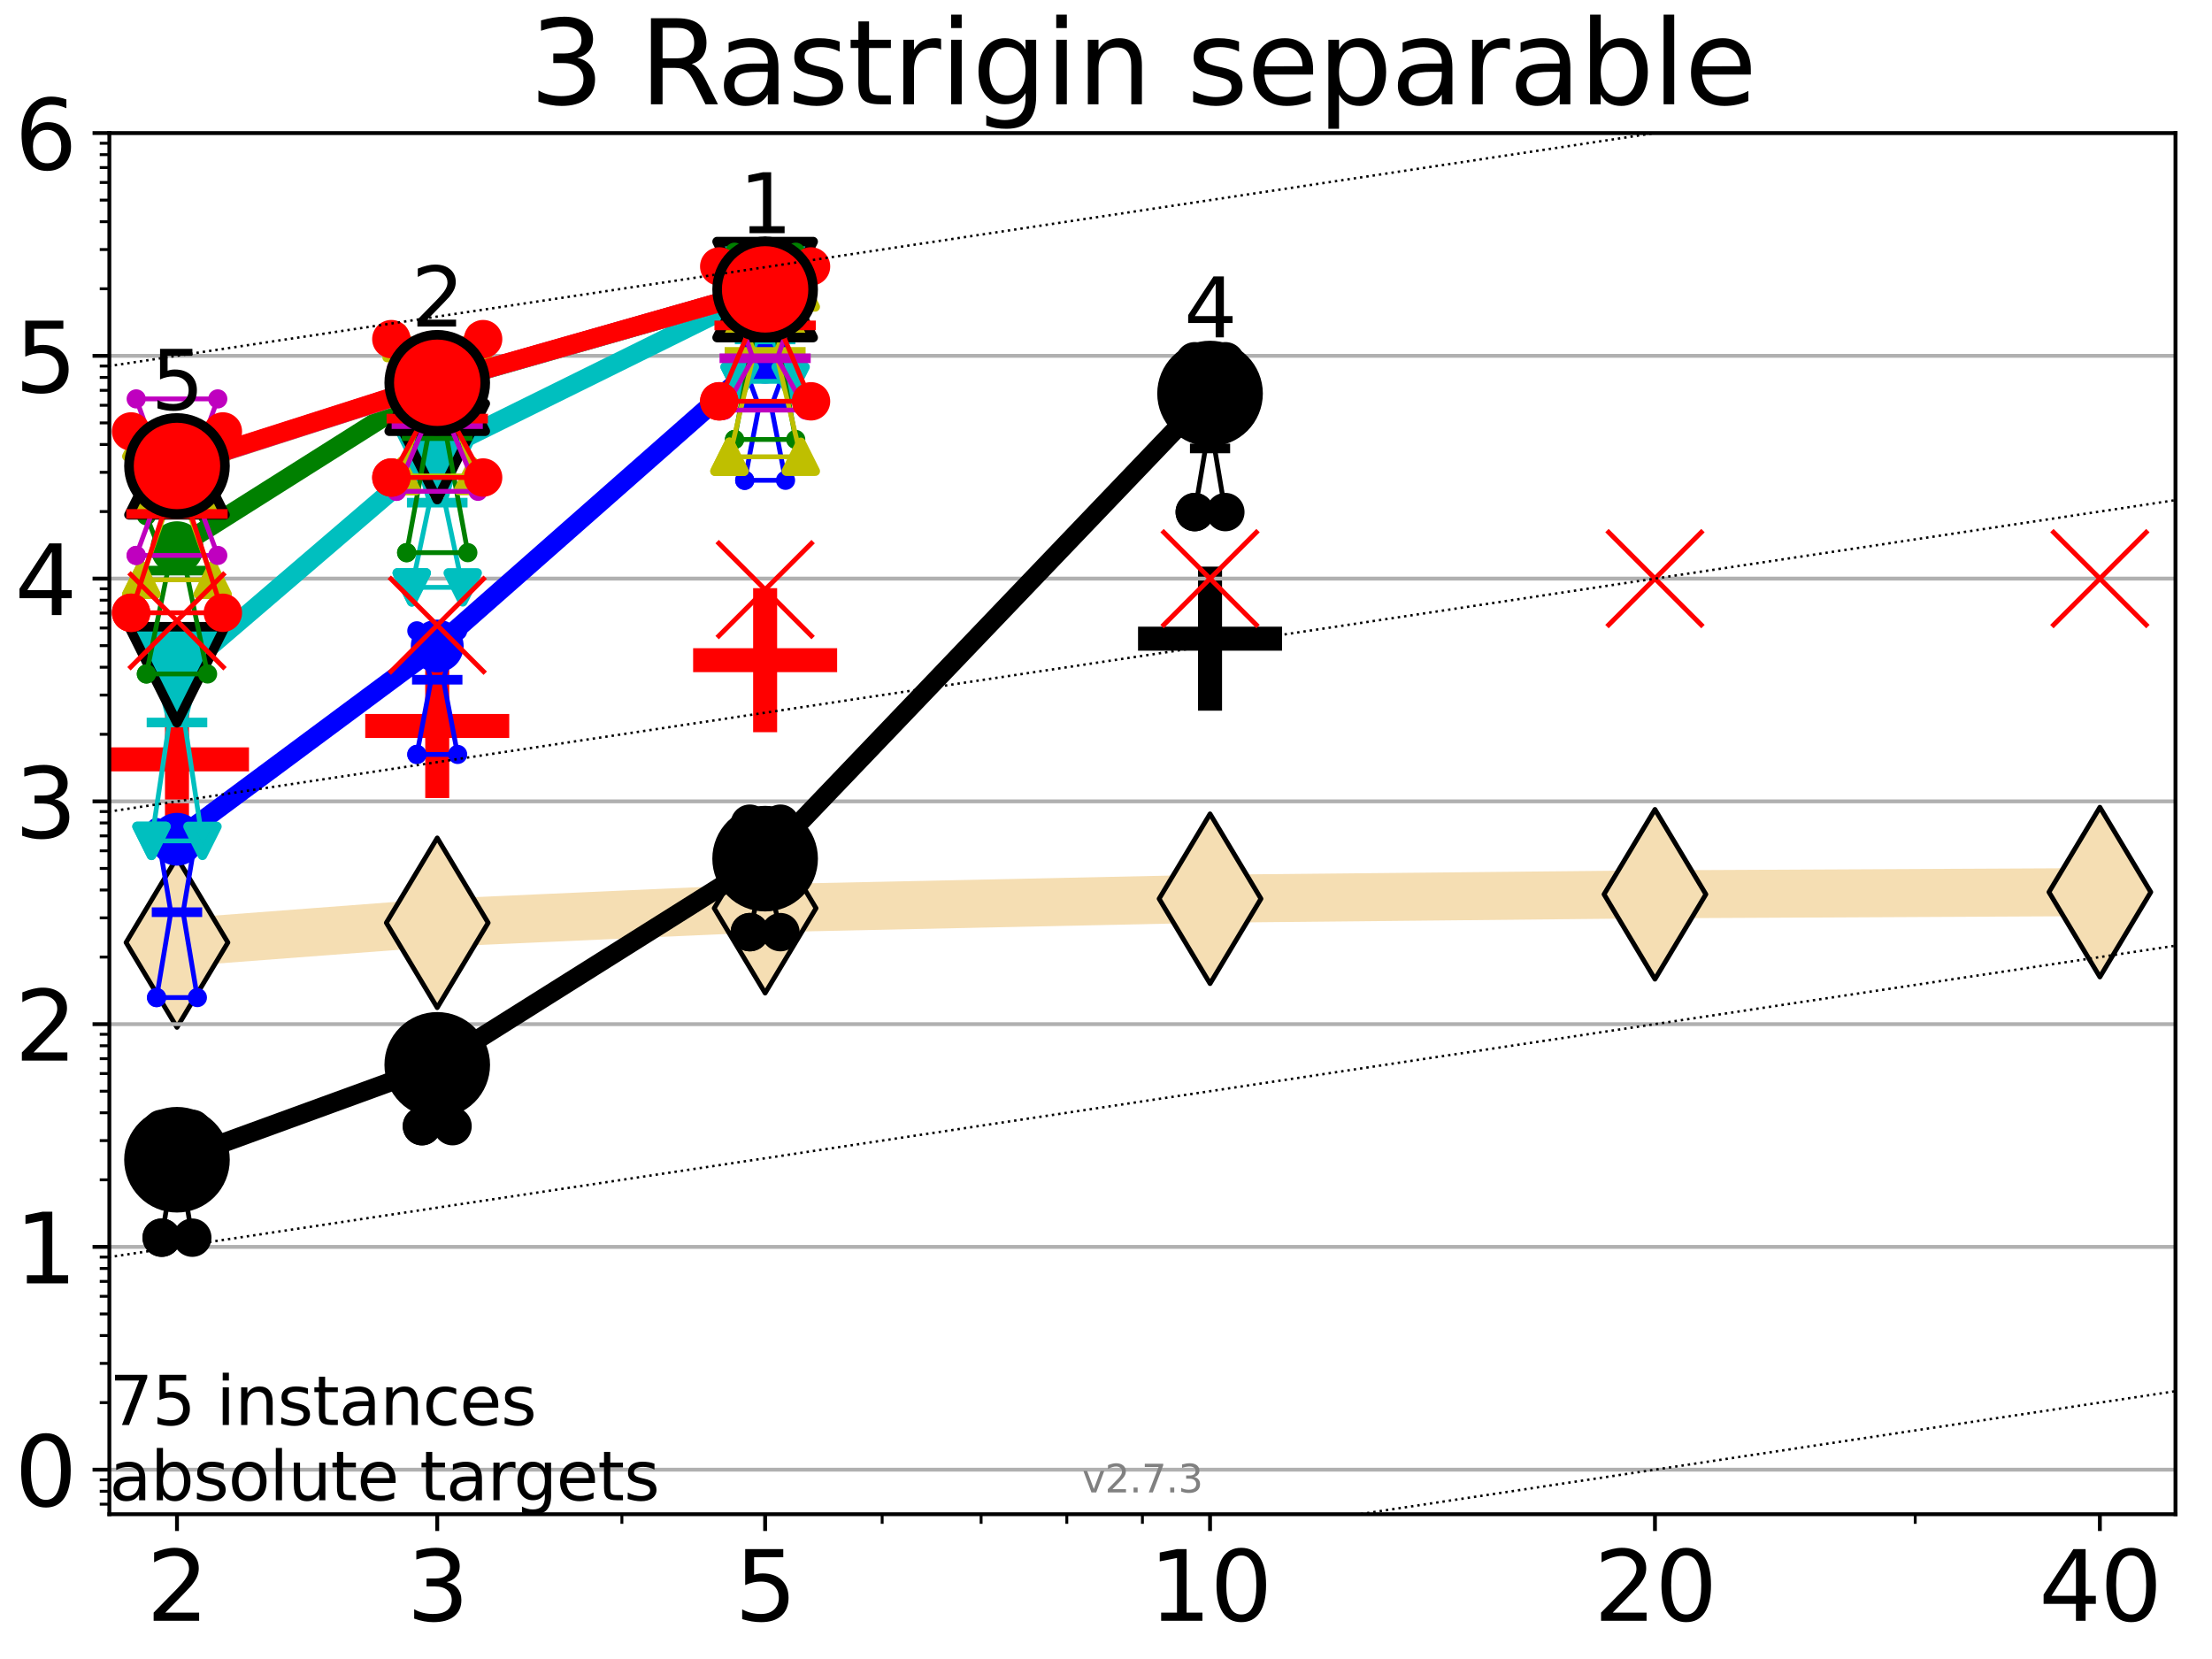 <?xml version="1.0" encoding="utf-8" standalone="no"?>
<!DOCTYPE svg PUBLIC "-//W3C//DTD SVG 1.1//EN"
  "http://www.w3.org/Graphics/SVG/1.1/DTD/svg11.dtd">
<svg xmlns:xlink="http://www.w3.org/1999/xlink" width="460.8pt" height="345.6pt" viewBox="0 0 460.8 345.6" xmlns="http://www.w3.org/2000/svg" version="1.1">
 <defs>
  <style type="text/css">*{stroke-linejoin: round; stroke-linecap: butt}</style>
 </defs>
 <g id="figure_1">
  <g id="patch_1">
   <path d="M 0 345.6 
L 460.8 345.6 
L 460.8 0 
L 0 0 
z
" style="fill: #ffffff"/>
  </g>
  <g id="axes_1">
   <g id="patch_2">
    <path d="M 22.78 315.44 
L 453.192 315.44 
L 453.192 27.72 
L 22.78 27.72 
z
" style="fill: #ffffff"/>
   </g>
   <g id="line2d_1">
    <path d="M 36.868 196.341 
L 91.085 192.238 
L 159.39 189.198 
L 252.074 187.224 
L 344.758 186.3 
L 437.443 185.842 
" clip-path="url(#p897569781a)" style="fill: none; stroke: #f5deb3; stroke-width: 10; stroke-linecap: square"/>
    <defs>
     <path id="m85479dec60" d="M -0 17.678 
L 10.607 0 
L 0 -17.678 
L -10.607 -0 
z
" style="stroke: #000000; stroke-linejoin: miter"/>
    </defs>
    <g clip-path="url(#p897569781a)">
     <use xlink:href="#m85479dec60" x="36.868" y="196.341" style="fill: #f5deb3; stroke: #000000; stroke-linejoin: miter"/>
     <use xlink:href="#m85479dec60" x="91.085" y="192.238" style="fill: #f5deb3; stroke: #000000; stroke-linejoin: miter"/>
     <use xlink:href="#m85479dec60" x="159.39" y="189.198" style="fill: #f5deb3; stroke: #000000; stroke-linejoin: miter"/>
     <use xlink:href="#m85479dec60" x="252.074" y="187.224" style="fill: #f5deb3; stroke: #000000; stroke-linejoin: miter"/>
     <use xlink:href="#m85479dec60" x="344.758" y="186.3" style="fill: #f5deb3; stroke: #000000; stroke-linejoin: miter"/>
     <use xlink:href="#m85479dec60" x="437.443" y="185.842" style="fill: #f5deb3; stroke: #000000; stroke-linejoin: miter"/>
    </g>
   </g>
   <g id="line2d_2">
    <defs>
     <path id="m43fa33b3eb" d="M -15 0 
L 15 0 
M 0 15 
L 0 -15 
" style="stroke: #000000; stroke-width: 5"/>
    </defs>
    <g clip-path="url(#p897569781a)">
     <use xlink:href="#m43fa33b3eb" x="252.074" y="133.043" style="stroke: #000000; stroke-width: 5"/>
    </g>
   </g>
   <g id="line2d_3">
    <defs>
     <path id="m996ad213f8" d="M -15 0 
L 15 0 
M 0 15 
L 0 -15 
" style="stroke: #ff0000; stroke-width: 5"/>
    </defs>
    <g clip-path="url(#p897569781a)">
     <use xlink:href="#m996ad213f8" x="36.868" y="158.185" style="fill: #ff0000; stroke: #ff0000; stroke-width: 5"/>
    </g>
   </g>
   <g id="line2d_4">
    <g clip-path="url(#p897569781a)">
     <use xlink:href="#m996ad213f8" x="91.085" y="151.239" style="fill: #ff0000; stroke: #ff0000; stroke-width: 5"/>
    </g>
   </g>
   <g id="line2d_5">
    <g clip-path="url(#p897569781a)">
     <use xlink:href="#m996ad213f8" x="159.39" y="137.528" style="fill: #ff0000; stroke: #ff0000; stroke-width: 5"/>
    </g>
   </g>
   <g id="matplotlib.axis_1">
    <g id="xtick_1">
     <g id="line2d_6">
      <defs>
       <path id="mf6d81f6e7b" d="M 0 0 
L 0 3.5 
" style="stroke: #000000; stroke-width: 0.8"/>
      </defs>
      <g>
       <use xlink:href="#mf6d81f6e7b" x="36.868" y="315.44" style="stroke: #000000; stroke-width: 0.8"/>
      </g>
     </g>
     <g id="text_1">
      <!-- 2 -->
      <g transform="translate(30.506 337.637) scale(0.2 -0.2)">
       <defs>
        <path id="DejaVuSans-32" d="M 1228 531 
L 3431 531 
L 3431 0 
L 469 0 
L 469 531 
Q 828 903 1448 1529 
Q 2069 2156 2228 2338 
Q 2531 2678 2651 2914 
Q 2772 3150 2772 3378 
Q 2772 3750 2511 3984 
Q 2250 4219 1831 4219 
Q 1534 4219 1204 4116 
Q 875 4013 500 3803 
L 500 4441 
Q 881 4594 1212 4672 
Q 1544 4750 1819 4750 
Q 2544 4750 2975 4387 
Q 3406 4025 3406 3419 
Q 3406 3131 3298 2873 
Q 3191 2616 2906 2266 
Q 2828 2175 2409 1742 
Q 1991 1309 1228 531 
z
" transform="scale(0.016)"/>
       </defs>
       <use xlink:href="#DejaVuSans-32"/>
      </g>
     </g>
    </g>
    <g id="xtick_2">
     <g id="line2d_7">
      <g>
       <use xlink:href="#mf6d81f6e7b" x="91.085" y="315.44" style="stroke: #000000; stroke-width: 0.8"/>
      </g>
     </g>
     <g id="text_2">
      <!-- 3 -->
      <g transform="translate(84.723 337.637) scale(0.2 -0.2)">
       <defs>
        <path id="DejaVuSans-33" d="M 2597 2516 
Q 3050 2419 3304 2112 
Q 3559 1806 3559 1356 
Q 3559 666 3084 287 
Q 2609 -91 1734 -91 
Q 1441 -91 1130 -33 
Q 819 25 488 141 
L 488 750 
Q 750 597 1062 519 
Q 1375 441 1716 441 
Q 2309 441 2620 675 
Q 2931 909 2931 1356 
Q 2931 1769 2642 2001 
Q 2353 2234 1838 2234 
L 1294 2234 
L 1294 2753 
L 1863 2753 
Q 2328 2753 2575 2939 
Q 2822 3125 2822 3475 
Q 2822 3834 2567 4026 
Q 2313 4219 1838 4219 
Q 1578 4219 1281 4162 
Q 984 4106 628 3988 
L 628 4550 
Q 988 4650 1302 4700 
Q 1616 4750 1894 4750 
Q 2613 4750 3031 4423 
Q 3450 4097 3450 3541 
Q 3450 3153 3228 2886 
Q 3006 2619 2597 2516 
z
" transform="scale(0.016)"/>
       </defs>
       <use xlink:href="#DejaVuSans-33"/>
      </g>
     </g>
    </g>
    <g id="xtick_3">
     <g id="line2d_8">
      <g>
       <use xlink:href="#mf6d81f6e7b" x="159.39" y="315.44" style="stroke: #000000; stroke-width: 0.8"/>
      </g>
     </g>
     <g id="text_3">
      <!-- 5 -->
      <g transform="translate(153.028 337.637) scale(0.2 -0.2)">
       <defs>
        <path id="DejaVuSans-35" d="M 691 4666 
L 3169 4666 
L 3169 4134 
L 1269 4134 
L 1269 2991 
Q 1406 3038 1543 3061 
Q 1681 3084 1819 3084 
Q 2600 3084 3056 2656 
Q 3513 2228 3513 1497 
Q 3513 744 3044 326 
Q 2575 -91 1722 -91 
Q 1428 -91 1123 -41 
Q 819 9 494 109 
L 494 744 
Q 775 591 1075 516 
Q 1375 441 1709 441 
Q 2250 441 2565 725 
Q 2881 1009 2881 1497 
Q 2881 1984 2565 2268 
Q 2250 2553 1709 2553 
Q 1456 2553 1204 2497 
Q 953 2441 691 2322 
L 691 4666 
z
" transform="scale(0.016)"/>
       </defs>
       <use xlink:href="#DejaVuSans-35"/>
      </g>
     </g>
    </g>
    <g id="xtick_4">
     <g id="line2d_9">
      <g>
       <use xlink:href="#mf6d81f6e7b" x="252.074" y="315.44" style="stroke: #000000; stroke-width: 0.8"/>
      </g>
     </g>
     <g id="text_4">
      <!-- 10 -->
      <g transform="translate(239.349 337.637) scale(0.2 -0.2)">
       <defs>
        <path id="DejaVuSans-31" d="M 794 531 
L 1825 531 
L 1825 4091 
L 703 3866 
L 703 4441 
L 1819 4666 
L 2450 4666 
L 2450 531 
L 3481 531 
L 3481 0 
L 794 0 
L 794 531 
z
" transform="scale(0.016)"/>
        <path id="DejaVuSans-30" d="M 2034 4250 
Q 1547 4250 1301 3770 
Q 1056 3291 1056 2328 
Q 1056 1369 1301 889 
Q 1547 409 2034 409 
Q 2525 409 2770 889 
Q 3016 1369 3016 2328 
Q 3016 3291 2770 3770 
Q 2525 4250 2034 4250 
z
M 2034 4750 
Q 2819 4750 3233 4129 
Q 3647 3509 3647 2328 
Q 3647 1150 3233 529 
Q 2819 -91 2034 -91 
Q 1250 -91 836 529 
Q 422 1150 422 2328 
Q 422 3509 836 4129 
Q 1250 4750 2034 4750 
z
" transform="scale(0.016)"/>
       </defs>
       <use xlink:href="#DejaVuSans-31"/>
       <use xlink:href="#DejaVuSans-30" transform="translate(63.623 0)"/>
      </g>
     </g>
    </g>
    <g id="xtick_5">
     <g id="line2d_10">
      <g>
       <use xlink:href="#mf6d81f6e7b" x="344.758" y="315.44" style="stroke: #000000; stroke-width: 0.8"/>
      </g>
     </g>
     <g id="text_5">
      <!-- 20 -->
      <g transform="translate(332.033 337.637) scale(0.2 -0.2)">
       <use xlink:href="#DejaVuSans-32"/>
       <use xlink:href="#DejaVuSans-30" transform="translate(63.623 0)"/>
      </g>
     </g>
    </g>
    <g id="xtick_6">
     <g id="line2d_11">
      <g>
       <use xlink:href="#mf6d81f6e7b" x="437.443" y="315.44" style="stroke: #000000; stroke-width: 0.8"/>
      </g>
     </g>
     <g id="text_6">
      <!-- 40 -->
      <g transform="translate(424.718 337.637) scale(0.2 -0.2)">
       <defs>
        <path id="DejaVuSans-34" d="M 2419 4116 
L 825 1625 
L 2419 1625 
L 2419 4116 
z
M 2253 4666 
L 3047 4666 
L 3047 1625 
L 3713 1625 
L 3713 1100 
L 3047 1100 
L 3047 0 
L 2419 0 
L 2419 1100 
L 313 1100 
L 313 1709 
L 2253 4666 
z
" transform="scale(0.016)"/>
       </defs>
       <use xlink:href="#DejaVuSans-34"/>
       <use xlink:href="#DejaVuSans-30" transform="translate(63.623 0)"/>
      </g>
     </g>
    </g>
    <g id="xtick_7">
     <g id="line2d_12">
      <defs>
       <path id="m25fd990a29" d="M 0 0 
L 0 2 
" style="stroke: #000000; stroke-width: 0.6"/>
      </defs>
      <g>
       <use xlink:href="#m25fd990a29" x="129.552" y="315.44" style="stroke: #000000; stroke-width: 0.6"/>
      </g>
     </g>
    </g>
    <g id="xtick_8">
     <g id="line2d_13">
      <g>
       <use xlink:href="#m25fd990a29" x="183.769" y="315.44" style="stroke: #000000; stroke-width: 0.6"/>
      </g>
     </g>
    </g>
    <g id="xtick_9">
     <g id="line2d_14">
      <g>
       <use xlink:href="#m25fd990a29" x="204.381" y="315.44" style="stroke: #000000; stroke-width: 0.6"/>
      </g>
     </g>
    </g>
    <g id="xtick_10">
     <g id="line2d_15">
      <g>
       <use xlink:href="#m25fd990a29" x="222.237" y="315.44" style="stroke: #000000; stroke-width: 0.6"/>
      </g>
     </g>
    </g>
    <g id="xtick_11">
     <g id="line2d_16">
      <g>
       <use xlink:href="#m25fd990a29" x="237.986" y="315.44" style="stroke: #000000; stroke-width: 0.6"/>
      </g>
     </g>
    </g>
    <g id="xtick_12">
     <g id="line2d_17">
      <g>
       <use xlink:href="#m25fd990a29" x="398.975" y="315.44" style="stroke: #000000; stroke-width: 0.6"/>
      </g>
     </g>
    </g>
   </g>
   <g id="matplotlib.axis_2">
    <g id="ytick_1">
     <g id="line2d_18">
      <path d="M 22.78 306.159 
L 453.192 306.159 
" clip-path="url(#p897569781a)" style="fill: none; stroke: #b0b0b0; stroke-width: 0.8; stroke-linecap: square"/>
     </g>
     <g id="line2d_19">
      <defs>
       <path id="m3cc50d3f30" d="M 0 0 
L -3.5 0 
" style="stroke: #000000; stroke-width: 0.8"/>
      </defs>
      <g>
       <use xlink:href="#m3cc50d3f30" x="22.78" y="306.159" style="stroke: #000000; stroke-width: 0.8"/>
      </g>
     </g>
     <g id="text_7">
      <!-- 0 -->
      <g transform="translate(3.055 313.757) scale(0.2 -0.2)">
       <use xlink:href="#DejaVuSans-30"/>
      </g>
     </g>
    </g>
    <g id="ytick_2">
     <g id="line2d_20">
      <path d="M 22.78 259.752 
L 453.192 259.752 
" clip-path="url(#p897569781a)" style="fill: none; stroke: #b0b0b0; stroke-width: 0.8; stroke-linecap: square"/>
     </g>
     <g id="line2d_21">
      <g>
       <use xlink:href="#m3cc50d3f30" x="22.78" y="259.752" style="stroke: #000000; stroke-width: 0.8"/>
      </g>
     </g>
     <g id="text_8">
      <!-- 1 -->
      <g transform="translate(3.055 267.351) scale(0.2 -0.2)">
       <use xlink:href="#DejaVuSans-31"/>
      </g>
     </g>
    </g>
    <g id="ytick_3">
     <g id="line2d_22">
      <path d="M 22.78 213.346 
L 453.192 213.346 
" clip-path="url(#p897569781a)" style="fill: none; stroke: #b0b0b0; stroke-width: 0.8; stroke-linecap: square"/>
     </g>
     <g id="line2d_23">
      <g>
       <use xlink:href="#m3cc50d3f30" x="22.78" y="213.346" style="stroke: #000000; stroke-width: 0.8"/>
      </g>
     </g>
     <g id="text_9">
      <!-- 2 -->
      <g transform="translate(3.055 220.944) scale(0.2 -0.2)">
       <use xlink:href="#DejaVuSans-32"/>
      </g>
     </g>
    </g>
    <g id="ytick_4">
     <g id="line2d_24">
      <path d="M 22.78 166.939 
L 453.192 166.939 
" clip-path="url(#p897569781a)" style="fill: none; stroke: #b0b0b0; stroke-width: 0.8; stroke-linecap: square"/>
     </g>
     <g id="line2d_25">
      <g>
       <use xlink:href="#m3cc50d3f30" x="22.78" y="166.939" style="stroke: #000000; stroke-width: 0.8"/>
      </g>
     </g>
     <g id="text_10">
      <!-- 3 -->
      <g transform="translate(3.055 174.538) scale(0.2 -0.2)">
       <use xlink:href="#DejaVuSans-33"/>
      </g>
     </g>
    </g>
    <g id="ytick_5">
     <g id="line2d_26">
      <path d="M 22.78 120.533 
L 453.192 120.533 
" clip-path="url(#p897569781a)" style="fill: none; stroke: #b0b0b0; stroke-width: 0.8; stroke-linecap: square"/>
     </g>
     <g id="line2d_27">
      <g>
       <use xlink:href="#m3cc50d3f30" x="22.78" y="120.533" style="stroke: #000000; stroke-width: 0.8"/>
      </g>
     </g>
     <g id="text_11">
      <!-- 4 -->
      <g transform="translate(3.055 128.131) scale(0.2 -0.2)">
       <use xlink:href="#DejaVuSans-34"/>
      </g>
     </g>
    </g>
    <g id="ytick_6">
     <g id="line2d_28">
      <path d="M 22.78 74.126 
L 453.192 74.126 
" clip-path="url(#p897569781a)" style="fill: none; stroke: #b0b0b0; stroke-width: 0.8; stroke-linecap: square"/>
     </g>
     <g id="line2d_29">
      <g>
       <use xlink:href="#m3cc50d3f30" x="22.78" y="74.126" style="stroke: #000000; stroke-width: 0.8"/>
      </g>
     </g>
     <g id="text_12">
      <!-- 5 -->
      <g transform="translate(3.055 81.725) scale(0.2 -0.2)">
       <use xlink:href="#DejaVuSans-35"/>
      </g>
     </g>
    </g>
    <g id="ytick_7">
     <g id="line2d_30">
      <path d="M 22.78 27.72 
L 453.192 27.72 
" clip-path="url(#p897569781a)" style="fill: none; stroke: #b0b0b0; stroke-width: 0.8; stroke-linecap: square"/>
     </g>
     <g id="line2d_31">
      <g>
       <use xlink:href="#m3cc50d3f30" x="22.78" y="27.72" style="stroke: #000000; stroke-width: 0.8"/>
      </g>
     </g>
     <g id="text_13">
      <!-- 6 -->
      <g transform="translate(3.055 35.318) scale(0.2 -0.2)">
       <defs>
        <path id="DejaVuSans-36" d="M 2113 2584 
Q 1688 2584 1439 2293 
Q 1191 2003 1191 1497 
Q 1191 994 1439 701 
Q 1688 409 2113 409 
Q 2538 409 2786 701 
Q 3034 994 3034 1497 
Q 3034 2003 2786 2293 
Q 2538 2584 2113 2584 
z
M 3366 4563 
L 3366 3988 
Q 3128 4100 2886 4159 
Q 2644 4219 2406 4219 
Q 1781 4219 1451 3797 
Q 1122 3375 1075 2522 
Q 1259 2794 1537 2939 
Q 1816 3084 2150 3084 
Q 2853 3084 3261 2657 
Q 3669 2231 3669 1497 
Q 3669 778 3244 343 
Q 2819 -91 2113 -91 
Q 1303 -91 875 529 
Q 447 1150 447 2328 
Q 447 3434 972 4092 
Q 1497 4750 2381 4750 
Q 2619 4750 2861 4703 
Q 3103 4656 3366 4563 
z
" transform="scale(0.016)"/>
       </defs>
       <use xlink:href="#DejaVuSans-36"/>
      </g>
     </g>
    </g>
    <g id="ytick_8">
     <g id="line2d_32">
      <defs>
       <path id="mca323f1b56" d="M 0 0 
L -2 0 
" style="stroke: #000000; stroke-width: 0.6"/>
      </defs>
      <g>
       <use xlink:href="#mca323f1b56" x="22.78" y="313.347" style="stroke: #000000; stroke-width: 0.6"/>
      </g>
     </g>
    </g>
    <g id="ytick_9">
     <g id="line2d_33">
      <g>
       <use xlink:href="#mca323f1b56" x="22.78" y="310.656" style="stroke: #000000; stroke-width: 0.6"/>
      </g>
     </g>
    </g>
    <g id="ytick_10">
     <g id="line2d_34">
      <g>
       <use xlink:href="#mca323f1b56" x="22.78" y="308.282" style="stroke: #000000; stroke-width: 0.6"/>
      </g>
     </g>
    </g>
    <g id="ytick_11">
     <g id="line2d_35">
      <g>
       <use xlink:href="#mca323f1b56" x="22.78" y="292.189" style="stroke: #000000; stroke-width: 0.6"/>
      </g>
     </g>
    </g>
    <g id="ytick_12">
     <g id="line2d_36">
      <g>
       <use xlink:href="#mca323f1b56" x="22.78" y="284.017" style="stroke: #000000; stroke-width: 0.6"/>
      </g>
     </g>
    </g>
    <g id="ytick_13">
     <g id="line2d_37">
      <g>
       <use xlink:href="#mca323f1b56" x="22.78" y="278.219" style="stroke: #000000; stroke-width: 0.6"/>
      </g>
     </g>
    </g>
    <g id="ytick_14">
     <g id="line2d_38">
      <g>
       <use xlink:href="#mca323f1b56" x="22.78" y="273.722" style="stroke: #000000; stroke-width: 0.6"/>
      </g>
     </g>
    </g>
    <g id="ytick_15">
     <g id="line2d_39">
      <g>
       <use xlink:href="#mca323f1b56" x="22.78" y="270.047" style="stroke: #000000; stroke-width: 0.6"/>
      </g>
     </g>
    </g>
    <g id="ytick_16">
     <g id="line2d_40">
      <g>
       <use xlink:href="#mca323f1b56" x="22.78" y="266.941" style="stroke: #000000; stroke-width: 0.6"/>
      </g>
     </g>
    </g>
    <g id="ytick_17">
     <g id="line2d_41">
      <g>
       <use xlink:href="#mca323f1b56" x="22.78" y="264.25" style="stroke: #000000; stroke-width: 0.6"/>
      </g>
     </g>
    </g>
    <g id="ytick_18">
     <g id="line2d_42">
      <g>
       <use xlink:href="#mca323f1b56" x="22.78" y="261.876" style="stroke: #000000; stroke-width: 0.6"/>
      </g>
     </g>
    </g>
    <g id="ytick_19">
     <g id="line2d_43">
      <g>
       <use xlink:href="#mca323f1b56" x="22.78" y="245.783" style="stroke: #000000; stroke-width: 0.6"/>
      </g>
     </g>
    </g>
    <g id="ytick_20">
     <g id="line2d_44">
      <g>
       <use xlink:href="#mca323f1b56" x="22.78" y="237.611" style="stroke: #000000; stroke-width: 0.6"/>
      </g>
     </g>
    </g>
    <g id="ytick_21">
     <g id="line2d_45">
      <g>
       <use xlink:href="#mca323f1b56" x="22.78" y="231.813" style="stroke: #000000; stroke-width: 0.6"/>
      </g>
     </g>
    </g>
    <g id="ytick_22">
     <g id="line2d_46">
      <g>
       <use xlink:href="#mca323f1b56" x="22.78" y="227.316" style="stroke: #000000; stroke-width: 0.6"/>
      </g>
     </g>
    </g>
    <g id="ytick_23">
     <g id="line2d_47">
      <g>
       <use xlink:href="#mca323f1b56" x="22.78" y="223.641" style="stroke: #000000; stroke-width: 0.6"/>
      </g>
     </g>
    </g>
    <g id="ytick_24">
     <g id="line2d_48">
      <g>
       <use xlink:href="#mca323f1b56" x="22.78" y="220.534" style="stroke: #000000; stroke-width: 0.6"/>
      </g>
     </g>
    </g>
    <g id="ytick_25">
     <g id="line2d_49">
      <g>
       <use xlink:href="#mca323f1b56" x="22.78" y="217.843" style="stroke: #000000; stroke-width: 0.6"/>
      </g>
     </g>
    </g>
    <g id="ytick_26">
     <g id="line2d_50">
      <g>
       <use xlink:href="#mca323f1b56" x="22.78" y="215.469" style="stroke: #000000; stroke-width: 0.6"/>
      </g>
     </g>
    </g>
    <g id="ytick_27">
     <g id="line2d_51">
      <g>
       <use xlink:href="#mca323f1b56" x="22.78" y="199.376" style="stroke: #000000; stroke-width: 0.6"/>
      </g>
     </g>
    </g>
    <g id="ytick_28">
     <g id="line2d_52">
      <g>
       <use xlink:href="#mca323f1b56" x="22.78" y="191.204" style="stroke: #000000; stroke-width: 0.6"/>
      </g>
     </g>
    </g>
    <g id="ytick_29">
     <g id="line2d_53">
      <g>
       <use xlink:href="#mca323f1b56" x="22.78" y="185.406" style="stroke: #000000; stroke-width: 0.6"/>
      </g>
     </g>
    </g>
    <g id="ytick_30">
     <g id="line2d_54">
      <g>
       <use xlink:href="#mca323f1b56" x="22.78" y="180.909" style="stroke: #000000; stroke-width: 0.6"/>
      </g>
     </g>
    </g>
    <g id="ytick_31">
     <g id="line2d_55">
      <g>
       <use xlink:href="#mca323f1b56" x="22.78" y="177.235" style="stroke: #000000; stroke-width: 0.6"/>
      </g>
     </g>
    </g>
    <g id="ytick_32">
     <g id="line2d_56">
      <g>
       <use xlink:href="#mca323f1b56" x="22.78" y="174.128" style="stroke: #000000; stroke-width: 0.6"/>
      </g>
     </g>
    </g>
    <g id="ytick_33">
     <g id="line2d_57">
      <g>
       <use xlink:href="#mca323f1b56" x="22.78" y="171.437" style="stroke: #000000; stroke-width: 0.6"/>
      </g>
     </g>
    </g>
    <g id="ytick_34">
     <g id="line2d_58">
      <g>
       <use xlink:href="#mca323f1b56" x="22.78" y="169.063" style="stroke: #000000; stroke-width: 0.6"/>
      </g>
     </g>
    </g>
    <g id="ytick_35">
     <g id="line2d_59">
      <g>
       <use xlink:href="#mca323f1b56" x="22.78" y="152.97" style="stroke: #000000; stroke-width: 0.6"/>
      </g>
     </g>
    </g>
    <g id="ytick_36">
     <g id="line2d_60">
      <g>
       <use xlink:href="#mca323f1b56" x="22.78" y="144.798" style="stroke: #000000; stroke-width: 0.6"/>
      </g>
     </g>
    </g>
    <g id="ytick_37">
     <g id="line2d_61">
      <g>
       <use xlink:href="#mca323f1b56" x="22.78" y="139" style="stroke: #000000; stroke-width: 0.6"/>
      </g>
     </g>
    </g>
    <g id="ytick_38">
     <g id="line2d_62">
      <g>
       <use xlink:href="#mca323f1b56" x="22.78" y="134.503" style="stroke: #000000; stroke-width: 0.6"/>
      </g>
     </g>
    </g>
    <g id="ytick_39">
     <g id="line2d_63">
      <g>
       <use xlink:href="#mca323f1b56" x="22.78" y="130.828" style="stroke: #000000; stroke-width: 0.6"/>
      </g>
     </g>
    </g>
    <g id="ytick_40">
     <g id="line2d_64">
      <g>
       <use xlink:href="#mca323f1b56" x="22.78" y="127.721" style="stroke: #000000; stroke-width: 0.6"/>
      </g>
     </g>
    </g>
    <g id="ytick_41">
     <g id="line2d_65">
      <g>
       <use xlink:href="#mca323f1b56" x="22.78" y="125.03" style="stroke: #000000; stroke-width: 0.6"/>
      </g>
     </g>
    </g>
    <g id="ytick_42">
     <g id="line2d_66">
      <g>
       <use xlink:href="#mca323f1b56" x="22.78" y="122.656" style="stroke: #000000; stroke-width: 0.6"/>
      </g>
     </g>
    </g>
    <g id="ytick_43">
     <g id="line2d_67">
      <g>
       <use xlink:href="#mca323f1b56" x="22.78" y="106.563" style="stroke: #000000; stroke-width: 0.6"/>
      </g>
     </g>
    </g>
    <g id="ytick_44">
     <g id="line2d_68">
      <g>
       <use xlink:href="#mca323f1b56" x="22.78" y="98.391" style="stroke: #000000; stroke-width: 0.6"/>
      </g>
     </g>
    </g>
    <g id="ytick_45">
     <g id="line2d_69">
      <g>
       <use xlink:href="#mca323f1b56" x="22.78" y="92.593" style="stroke: #000000; stroke-width: 0.6"/>
      </g>
     </g>
    </g>
    <g id="ytick_46">
     <g id="line2d_70">
      <g>
       <use xlink:href="#mca323f1b56" x="22.78" y="88.096" style="stroke: #000000; stroke-width: 0.6"/>
      </g>
     </g>
    </g>
    <g id="ytick_47">
     <g id="line2d_71">
      <g>
       <use xlink:href="#mca323f1b56" x="22.78" y="84.422" style="stroke: #000000; stroke-width: 0.6"/>
      </g>
     </g>
    </g>
    <g id="ytick_48">
     <g id="line2d_72">
      <g>
       <use xlink:href="#mca323f1b56" x="22.78" y="81.315" style="stroke: #000000; stroke-width: 0.6"/>
      </g>
     </g>
    </g>
    <g id="ytick_49">
     <g id="line2d_73">
      <g>
       <use xlink:href="#mca323f1b56" x="22.78" y="78.624" style="stroke: #000000; stroke-width: 0.6"/>
      </g>
     </g>
    </g>
    <g id="ytick_50">
     <g id="line2d_74">
      <g>
       <use xlink:href="#mca323f1b56" x="22.78" y="76.25" style="stroke: #000000; stroke-width: 0.6"/>
      </g>
     </g>
    </g>
    <g id="ytick_51">
     <g id="line2d_75">
      <g>
       <use xlink:href="#mca323f1b56" x="22.78" y="60.157" style="stroke: #000000; stroke-width: 0.6"/>
      </g>
     </g>
    </g>
    <g id="ytick_52">
     <g id="line2d_76">
      <g>
       <use xlink:href="#mca323f1b56" x="22.78" y="51.985" style="stroke: #000000; stroke-width: 0.6"/>
      </g>
     </g>
    </g>
    <g id="ytick_53">
     <g id="line2d_77">
      <g>
       <use xlink:href="#mca323f1b56" x="22.78" y="46.187" style="stroke: #000000; stroke-width: 0.6"/>
      </g>
     </g>
    </g>
    <g id="ytick_54">
     <g id="line2d_78">
      <g>
       <use xlink:href="#mca323f1b56" x="22.78" y="41.69" style="stroke: #000000; stroke-width: 0.6"/>
      </g>
     </g>
    </g>
    <g id="ytick_55">
     <g id="line2d_79">
      <g>
       <use xlink:href="#mca323f1b56" x="22.78" y="38.015" style="stroke: #000000; stroke-width: 0.6"/>
      </g>
     </g>
    </g>
    <g id="ytick_56">
     <g id="line2d_80">
      <g>
       <use xlink:href="#mca323f1b56" x="22.78" y="34.908" style="stroke: #000000; stroke-width: 0.6"/>
      </g>
     </g>
    </g>
    <g id="ytick_57">
     <g id="line2d_81">
      <g>
       <use xlink:href="#mca323f1b56" x="22.78" y="32.217" style="stroke: #000000; stroke-width: 0.6"/>
      </g>
     </g>
    </g>
    <g id="ytick_58">
     <g id="line2d_82">
      <g>
       <use xlink:href="#mca323f1b56" x="22.78" y="29.843" style="stroke: #000000; stroke-width: 0.6"/>
      </g>
     </g>
    </g>
   </g>
   <g id="line2d_83">
    <path d="M 33.682 257.831 
L 35.912 244.325 
L 33.682 235.162 
L 40.054 235.162 
L 37.824 244.325 
L 40.054 257.831 
L 33.682 257.831 
" clip-path="url(#p897569781a)" style="fill: none; stroke: #000000; stroke-linecap: square"/>
   </g>
   <g id="line2d_84">
    <path d="M 33.682 257.831 
L 40.054 257.831 
L 40.054 235.162 
L 33.682 235.162 
L 33.682 257.831 
" clip-path="url(#p897569781a)" style="fill: none"/>
    <defs>
     <path id="mc2ea458ecd" d="M 0 3 
C 0.796 3 1.559 2.684 2.121 2.121 
C 2.684 1.559 3 0.796 3 0 
C 3 -0.796 2.684 -1.559 2.121 -2.121 
C 1.559 -2.684 0.796 -3 0 -3 
C -0.796 -3 -1.559 -2.684 -2.121 -2.121 
C -2.684 -1.559 -3 -0.796 -3 0 
C -3 0.796 -2.684 1.559 -2.121 2.121 
C -1.559 2.684 -0.796 3 0 3 
z
" style="stroke: #000000; stroke-width: 2"/>
    </defs>
    <g clip-path="url(#p897569781a)">
     <use xlink:href="#mc2ea458ecd" x="33.682" y="257.831" style="stroke: #000000; stroke-width: 2"/>
     <use xlink:href="#mc2ea458ecd" x="40.054" y="257.831" style="stroke: #000000; stroke-width: 2"/>
     <use xlink:href="#mc2ea458ecd" x="40.054" y="235.162" style="stroke: #000000; stroke-width: 2"/>
     <use xlink:href="#mc2ea458ecd" x="33.682" y="235.162" style="stroke: #000000; stroke-width: 2"/>
     <use xlink:href="#mc2ea458ecd" x="33.682" y="257.831" style="stroke: #000000; stroke-width: 2"/>
    </g>
   </g>
   <g id="line2d_85">
    <path d="M 33.682 244.325 
L 40.054 244.325 
" clip-path="url(#p897569781a)" style="fill: none; stroke: #000000; stroke-width: 2; stroke-linecap: square"/>
   </g>
   <g id="line2d_86">
    <path d="M 87.899 234.6 
L 90.129 225.032 
L 87.899 217.469 
L 94.271 217.469 
L 92.041 225.032 
L 94.271 234.6 
L 87.899 234.6 
" clip-path="url(#p897569781a)" style="fill: none; stroke: #000000; stroke-linecap: square"/>
   </g>
   <g id="line2d_87">
    <path d="M 87.899 234.6 
L 94.271 234.6 
L 94.271 217.469 
L 87.899 217.469 
L 87.899 234.6 
" clip-path="url(#p897569781a)" style="fill: none"/>
    <g clip-path="url(#p897569781a)">
     <use xlink:href="#mc2ea458ecd" x="87.899" y="234.6" style="stroke: #000000; stroke-width: 2"/>
     <use xlink:href="#mc2ea458ecd" x="94.271" y="234.6" style="stroke: #000000; stroke-width: 2"/>
     <use xlink:href="#mc2ea458ecd" x="94.271" y="217.469" style="stroke: #000000; stroke-width: 2"/>
     <use xlink:href="#mc2ea458ecd" x="87.899" y="217.469" style="stroke: #000000; stroke-width: 2"/>
     <use xlink:href="#mc2ea458ecd" x="87.899" y="234.6" style="stroke: #000000; stroke-width: 2"/>
    </g>
   </g>
   <g id="line2d_88">
    <path d="M 87.899 225.032 
L 94.271 225.032 
" clip-path="url(#p897569781a)" style="fill: none; stroke: #000000; stroke-width: 2; stroke-linecap: square"/>
   </g>
   <g id="line2d_89">
    <path d="M 156.204 194.182 
L 158.434 183.93 
L 156.204 171.592 
L 162.576 171.592 
L 160.346 183.93 
L 162.576 194.182 
L 156.204 194.182 
" clip-path="url(#p897569781a)" style="fill: none; stroke: #000000; stroke-linecap: square"/>
   </g>
   <g id="line2d_90">
    <path d="M 156.204 194.182 
L 162.576 194.182 
L 162.576 171.592 
L 156.204 171.592 
L 156.204 194.182 
" clip-path="url(#p897569781a)" style="fill: none"/>
    <g clip-path="url(#p897569781a)">
     <use xlink:href="#mc2ea458ecd" x="156.204" y="194.182" style="stroke: #000000; stroke-width: 2"/>
     <use xlink:href="#mc2ea458ecd" x="162.576" y="194.182" style="stroke: #000000; stroke-width: 2"/>
     <use xlink:href="#mc2ea458ecd" x="162.576" y="171.592" style="stroke: #000000; stroke-width: 2"/>
     <use xlink:href="#mc2ea458ecd" x="156.204" y="171.592" style="stroke: #000000; stroke-width: 2"/>
     <use xlink:href="#mc2ea458ecd" x="156.204" y="194.182" style="stroke: #000000; stroke-width: 2"/>
    </g>
   </g>
   <g id="line2d_91">
    <path d="M 156.204 183.93 
L 162.576 183.93 
" clip-path="url(#p897569781a)" style="fill: none; stroke: #000000; stroke-width: 2; stroke-linecap: square"/>
   </g>
   <g id="line2d_92">
    <path d="M 248.888 106.676 
L 251.118 93.421 
L 248.888 75.26 
L 255.26 75.26 
L 253.03 93.421 
L 255.26 106.676 
L 248.888 106.676 
" clip-path="url(#p897569781a)" style="fill: none; stroke: #000000; stroke-linecap: square"/>
   </g>
   <g id="line2d_93">
    <path d="M 248.888 106.676 
L 255.26 106.676 
L 255.26 75.26 
L 248.888 75.26 
L 248.888 106.676 
" clip-path="url(#p897569781a)" style="fill: none"/>
    <g clip-path="url(#p897569781a)">
     <use xlink:href="#mc2ea458ecd" x="248.888" y="106.676" style="stroke: #000000; stroke-width: 2"/>
     <use xlink:href="#mc2ea458ecd" x="255.26" y="106.676" style="stroke: #000000; stroke-width: 2"/>
     <use xlink:href="#mc2ea458ecd" x="255.26" y="75.26" style="stroke: #000000; stroke-width: 2"/>
     <use xlink:href="#mc2ea458ecd" x="248.888" y="75.26" style="stroke: #000000; stroke-width: 2"/>
     <use xlink:href="#mc2ea458ecd" x="248.888" y="106.676" style="stroke: #000000; stroke-width: 2"/>
    </g>
   </g>
   <g id="line2d_94">
    <path d="M 248.888 93.421 
L 255.26 93.421 
" clip-path="url(#p897569781a)" style="fill: none; stroke: #000000; stroke-width: 2; stroke-linecap: square"/>
   </g>
   <g id="line2d_95">
    <path d="M 36.868 241.594 
L 91.085 221.828 
" clip-path="url(#p897569781a)" style="fill: none; stroke: #000000; stroke-width: 4; stroke-linecap: square"/>
   </g>
   <g id="line2d_96">
    <path d="M 91.085 221.828 
L 159.39 178.874 
" clip-path="url(#p897569781a)" style="fill: none; stroke: #000000; stroke-width: 4; stroke-linecap: square"/>
   </g>
   <g id="line2d_97">
    <path d="M 159.39 178.874 
L 252.074 81.982 
" clip-path="url(#p897569781a)" style="fill: none; stroke: #000000; stroke-width: 4; stroke-linecap: square"/>
   </g>
   <g id="line2d_98">
    <path d="M 36.868 241.594 
L 91.085 221.828 
L 159.39 178.874 
L 252.074 81.982 
" clip-path="url(#p897569781a)" style="fill: none"/>
    <defs>
     <path id="m96185979c2" d="M 0 10 
C 2.652 10 5.196 8.946 7.071 7.071 
C 8.946 5.196 10 2.652 10 0 
C 10 -2.652 8.946 -5.196 7.071 -7.071 
C 5.196 -8.946 2.652 -10 0 -10 
C -2.652 -10 -5.196 -8.946 -7.071 -7.071 
C -8.946 -5.196 -10 -2.652 -10 0 
C -10 2.652 -8.946 5.196 -7.071 7.071 
C -5.196 8.946 -2.652 10 0 10 
z
" style="stroke: #000000; stroke-width: 2"/>
    </defs>
    <g clip-path="url(#p897569781a)">
     <use xlink:href="#m96185979c2" x="36.868" y="241.594" style="stroke: #000000; stroke-width: 2"/>
     <use xlink:href="#m96185979c2" x="91.085" y="221.828" style="stroke: #000000; stroke-width: 2"/>
     <use xlink:href="#m96185979c2" x="159.39" y="178.874" style="stroke: #000000; stroke-width: 2"/>
     <use xlink:href="#m96185979c2" x="252.074" y="81.982" style="stroke: #000000; stroke-width: 2"/>
    </g>
   </g>
   <g id="line2d_99">
    <path d="M 32.62 207.808 
L 35.594 190.03 
L 32.62 172.391 
L 41.116 172.391 
L 38.143 190.03 
L 41.116 207.808 
L 32.62 207.808 
" clip-path="url(#p897569781a)" style="fill: none; stroke: #0000ff; stroke-linecap: square"/>
   </g>
   <g id="line2d_100">
    <path d="M 32.62 207.808 
L 41.116 207.808 
L 41.116 172.391 
L 32.62 172.391 
L 32.62 207.808 
" clip-path="url(#p897569781a)" style="fill: none"/>
    <defs>
     <path id="ma1108b4e8e" d="M 0 1.5 
C 0.398 1.5 0.779 1.342 1.061 1.061 
C 1.342 0.779 1.5 0.398 1.5 0 
C 1.5 -0.398 1.342 -0.779 1.061 -1.061 
C 0.779 -1.342 0.398 -1.5 0 -1.5 
C -0.398 -1.5 -0.779 -1.342 -1.061 -1.061 
C -1.342 -0.779 -1.5 -0.398 -1.5 0 
C -1.5 0.398 -1.342 0.779 -1.061 1.061 
C -0.779 1.342 -0.398 1.5 0 1.5 
z
" style="stroke: #0000ff"/>
    </defs>
    <g clip-path="url(#p897569781a)">
     <use xlink:href="#ma1108b4e8e" x="32.62" y="207.808" style="fill: #0000ff; stroke: #0000ff"/>
     <use xlink:href="#ma1108b4e8e" x="41.116" y="207.808" style="fill: #0000ff; stroke: #0000ff"/>
     <use xlink:href="#ma1108b4e8e" x="41.116" y="172.391" style="fill: #0000ff; stroke: #0000ff"/>
     <use xlink:href="#ma1108b4e8e" x="32.62" y="172.391" style="fill: #0000ff; stroke: #0000ff"/>
     <use xlink:href="#ma1108b4e8e" x="32.62" y="207.808" style="fill: #0000ff; stroke: #0000ff"/>
    </g>
   </g>
   <g id="line2d_101">
    <path d="M 32.62 190.03 
L 41.116 190.03 
" clip-path="url(#p897569781a)" style="fill: none; stroke: #0000ff; stroke-width: 2; stroke-linecap: square"/>
   </g>
   <g id="line2d_102">
    <path d="M 86.837 157.162 
L 89.811 141.603 
L 86.837 131.413 
L 95.333 131.413 
L 92.359 141.603 
L 95.333 157.162 
L 86.837 157.162 
" clip-path="url(#p897569781a)" style="fill: none; stroke: #0000ff; stroke-linecap: square"/>
   </g>
   <g id="line2d_103">
    <path d="M 86.837 157.162 
L 95.333 157.162 
L 95.333 131.413 
L 86.837 131.413 
L 86.837 157.162 
" clip-path="url(#p897569781a)" style="fill: none"/>
    <g clip-path="url(#p897569781a)">
     <use xlink:href="#ma1108b4e8e" x="86.837" y="157.162" style="fill: #0000ff; stroke: #0000ff"/>
     <use xlink:href="#ma1108b4e8e" x="95.333" y="157.162" style="fill: #0000ff; stroke: #0000ff"/>
     <use xlink:href="#ma1108b4e8e" x="95.333" y="131.413" style="fill: #0000ff; stroke: #0000ff"/>
     <use xlink:href="#ma1108b4e8e" x="86.837" y="131.413" style="fill: #0000ff; stroke: #0000ff"/>
     <use xlink:href="#ma1108b4e8e" x="86.837" y="157.162" style="fill: #0000ff; stroke: #0000ff"/>
    </g>
   </g>
   <g id="line2d_104">
    <path d="M 86.837 141.603 
L 95.333 141.603 
" clip-path="url(#p897569781a)" style="fill: none; stroke: #0000ff; stroke-width: 2; stroke-linecap: square"/>
   </g>
   <g id="line2d_105">
    <path d="M 155.142 100.056 
L 158.116 84.682 
L 155.142 76.594 
L 163.638 76.594 
L 160.665 84.682 
L 163.638 100.056 
L 155.142 100.056 
" clip-path="url(#p897569781a)" style="fill: none; stroke: #0000ff; stroke-linecap: square"/>
   </g>
   <g id="line2d_106">
    <path d="M 155.142 100.056 
L 163.638 100.056 
L 163.638 76.594 
L 155.142 76.594 
L 155.142 100.056 
" clip-path="url(#p897569781a)" style="fill: none"/>
    <g clip-path="url(#p897569781a)">
     <use xlink:href="#ma1108b4e8e" x="155.142" y="100.056" style="fill: #0000ff; stroke: #0000ff"/>
     <use xlink:href="#ma1108b4e8e" x="163.638" y="100.056" style="fill: #0000ff; stroke: #0000ff"/>
     <use xlink:href="#ma1108b4e8e" x="163.638" y="76.594" style="fill: #0000ff; stroke: #0000ff"/>
     <use xlink:href="#ma1108b4e8e" x="155.142" y="76.594" style="fill: #0000ff; stroke: #0000ff"/>
     <use xlink:href="#ma1108b4e8e" x="155.142" y="100.056" style="fill: #0000ff; stroke: #0000ff"/>
    </g>
   </g>
   <g id="line2d_107">
    <path d="M 155.142 84.682 
L 163.638 84.682 
" clip-path="url(#p897569781a)" style="fill: none; stroke: #0000ff; stroke-width: 2; stroke-linecap: square"/>
   </g>
   <g id="line2d_108">
    <path d="M 36.868 174.831 
L 91.085 134.582 
" clip-path="url(#p897569781a)" style="fill: none; stroke: #0000ff; stroke-width: 4; stroke-linecap: square"/>
   </g>
   <g id="line2d_109">
    <path d="M 91.085 134.582 
L 159.39 74.4 
" clip-path="url(#p897569781a)" style="fill: none; stroke: #0000ff; stroke-width: 4; stroke-linecap: square"/>
   </g>
   <g id="line2d_110">
    <path d="M 36.868 174.831 
L 91.085 134.582 
L 159.39 74.4 
" clip-path="url(#p897569781a)" style="fill: none"/>
    <defs>
     <path id="m00ea238c3a" d="M 0 5 
C 1.326 5 2.598 4.473 3.536 3.536 
C 4.473 2.598 5 1.326 5 0 
C 5 -1.326 4.473 -2.598 3.536 -3.536 
C 2.598 -4.473 1.326 -5 0 -5 
C -1.326 -5 -2.598 -4.473 -3.536 -3.536 
C -4.473 -2.598 -5 -1.326 -5 0 
C -5 1.326 -4.473 2.598 -3.536 3.536 
C -2.598 4.473 -1.326 5 0 5 
z
" style="stroke: #0000ff"/>
    </defs>
    <g clip-path="url(#p897569781a)">
     <use xlink:href="#m00ea238c3a" x="36.868" y="174.831" style="fill: #0000ff; stroke: #0000ff"/>
     <use xlink:href="#m00ea238c3a" x="91.085" y="134.582" style="fill: #0000ff; stroke: #0000ff"/>
     <use xlink:href="#m00ea238c3a" x="159.39" y="74.4" style="fill: #0000ff; stroke: #0000ff"/>
    </g>
   </g>
   <g id="line2d_111">
    <path d="M 31.558 175.173 
L 35.275 150.506 
L 31.558 135.808 
L 42.178 135.808 
L 38.461 150.506 
L 42.178 175.173 
L 31.558 175.173 
" clip-path="url(#p897569781a)" style="fill: none; stroke: #00bfbf; stroke-linecap: square"/>
   </g>
   <g id="line2d_112">
    <path d="M 31.558 175.173 
L 42.178 175.173 
L 42.178 135.808 
L 31.558 135.808 
L 31.558 175.173 
" clip-path="url(#p897569781a)" style="fill: none"/>
    <defs>
     <path id="m6ce289faa9" d="M -0 3 
L 3 -3 
L -3 -3 
z
" style="stroke: #00bfbf; stroke-width: 2; stroke-linejoin: miter"/>
    </defs>
    <g clip-path="url(#p897569781a)">
     <use xlink:href="#m6ce289faa9" x="31.558" y="175.173" style="fill: #00bfbf; stroke: #00bfbf; stroke-width: 2; stroke-linejoin: miter"/>
     <use xlink:href="#m6ce289faa9" x="42.178" y="175.173" style="fill: #00bfbf; stroke: #00bfbf; stroke-width: 2; stroke-linejoin: miter"/>
     <use xlink:href="#m6ce289faa9" x="42.178" y="135.808" style="fill: #00bfbf; stroke: #00bfbf; stroke-width: 2; stroke-linejoin: miter"/>
     <use xlink:href="#m6ce289faa9" x="31.558" y="135.808" style="fill: #00bfbf; stroke: #00bfbf; stroke-width: 2; stroke-linejoin: miter"/>
     <use xlink:href="#m6ce289faa9" x="31.558" y="175.173" style="fill: #00bfbf; stroke: #00bfbf; stroke-width: 2; stroke-linejoin: miter"/>
    </g>
   </g>
   <g id="line2d_113">
    <path d="M 31.558 150.506 
L 42.178 150.506 
" clip-path="url(#p897569781a)" style="fill: none; stroke: #00bfbf; stroke-width: 2; stroke-linecap: square"/>
   </g>
   <g id="line2d_114">
    <path d="M 85.775 122.36 
L 89.492 104.71 
L 85.775 91.697 
L 96.395 91.697 
L 92.678 104.71 
L 96.395 122.36 
L 85.775 122.36 
" clip-path="url(#p897569781a)" style="fill: none; stroke: #00bfbf; stroke-linecap: square"/>
   </g>
   <g id="line2d_115">
    <path d="M 85.775 122.36 
L 96.395 122.36 
L 96.395 91.697 
L 85.775 91.697 
L 85.775 122.36 
" clip-path="url(#p897569781a)" style="fill: none"/>
    <g clip-path="url(#p897569781a)">
     <use xlink:href="#m6ce289faa9" x="85.775" y="122.36" style="fill: #00bfbf; stroke: #00bfbf; stroke-width: 2; stroke-linejoin: miter"/>
     <use xlink:href="#m6ce289faa9" x="96.395" y="122.36" style="fill: #00bfbf; stroke: #00bfbf; stroke-width: 2; stroke-linejoin: miter"/>
     <use xlink:href="#m6ce289faa9" x="96.395" y="91.697" style="fill: #00bfbf; stroke: #00bfbf; stroke-width: 2; stroke-linejoin: miter"/>
     <use xlink:href="#m6ce289faa9" x="85.775" y="91.697" style="fill: #00bfbf; stroke: #00bfbf; stroke-width: 2; stroke-linejoin: miter"/>
     <use xlink:href="#m6ce289faa9" x="85.775" y="122.36" style="fill: #00bfbf; stroke: #00bfbf; stroke-width: 2; stroke-linejoin: miter"/>
    </g>
   </g>
   <g id="line2d_116">
    <path d="M 85.775 104.71 
L 96.395 104.71 
" clip-path="url(#p897569781a)" style="fill: none; stroke: #00bfbf; stroke-width: 2; stroke-linecap: square"/>
   </g>
   <g id="line2d_117">
    <path d="M 154.08 79.441 
L 157.797 70.71 
L 154.08 55.806 
L 164.7 55.806 
L 160.983 70.71 
L 164.7 79.441 
L 154.08 79.441 
" clip-path="url(#p897569781a)" style="fill: none; stroke: #00bfbf; stroke-linecap: square"/>
   </g>
   <g id="line2d_118">
    <path d="M 154.08 79.441 
L 164.7 79.441 
L 164.7 55.806 
L 154.08 55.806 
L 154.08 79.441 
" clip-path="url(#p897569781a)" style="fill: none"/>
    <g clip-path="url(#p897569781a)">
     <use xlink:href="#m6ce289faa9" x="154.08" y="79.441" style="fill: #00bfbf; stroke: #00bfbf; stroke-width: 2; stroke-linejoin: miter"/>
     <use xlink:href="#m6ce289faa9" x="164.7" y="79.441" style="fill: #00bfbf; stroke: #00bfbf; stroke-width: 2; stroke-linejoin: miter"/>
     <use xlink:href="#m6ce289faa9" x="164.7" y="55.806" style="fill: #00bfbf; stroke: #00bfbf; stroke-width: 2; stroke-linejoin: miter"/>
     <use xlink:href="#m6ce289faa9" x="154.08" y="55.806" style="fill: #00bfbf; stroke: #00bfbf; stroke-width: 2; stroke-linejoin: miter"/>
     <use xlink:href="#m6ce289faa9" x="154.08" y="79.441" style="fill: #00bfbf; stroke: #00bfbf; stroke-width: 2; stroke-linejoin: miter"/>
    </g>
   </g>
   <g id="line2d_119">
    <path d="M 154.08 70.71 
L 164.7 70.71 
" clip-path="url(#p897569781a)" style="fill: none; stroke: #00bfbf; stroke-width: 2; stroke-linecap: square"/>
   </g>
   <g id="line2d_120">
    <path d="M 36.868 140.561 
L 91.085 94.072 
" clip-path="url(#p897569781a)" style="fill: none; stroke: #00bfbf; stroke-width: 4; stroke-linecap: square"/>
   </g>
   <g id="line2d_121">
    <path d="M 91.085 94.072 
L 159.39 60.331 
" clip-path="url(#p897569781a)" style="fill: none; stroke: #00bfbf; stroke-width: 4; stroke-linecap: square"/>
   </g>
   <g id="line2d_122">
    <path d="M 36.868 140.561 
L 91.085 94.072 
L 159.39 60.331 
" clip-path="url(#p897569781a)" style="fill: none"/>
    <defs>
     <path id="mcfdee3d812" d="M -0 10 
L 10 -10 
L -10 -10 
z
" style="stroke: #000000; stroke-width: 2; stroke-linejoin: miter"/>
    </defs>
    <g clip-path="url(#p897569781a)">
     <use xlink:href="#mcfdee3d812" x="36.868" y="140.561" style="fill: #00bfbf; stroke: #000000; stroke-width: 2; stroke-linejoin: miter"/>
     <use xlink:href="#mcfdee3d812" x="91.085" y="94.072" style="fill: #00bfbf; stroke: #000000; stroke-width: 2; stroke-linejoin: miter"/>
     <use xlink:href="#mcfdee3d812" x="159.39" y="60.331" style="fill: #00bfbf; stroke: #000000; stroke-width: 2; stroke-linejoin: miter"/>
    </g>
   </g>
   <g id="line2d_123">
    <path d="M 30.496 140.396 
L 34.957 118.867 
L 30.496 107.436 
L 43.24 107.436 
L 38.78 118.867 
L 43.24 140.396 
L 30.496 140.396 
" clip-path="url(#p897569781a)" style="fill: none; stroke: #008000; stroke-linecap: square"/>
   </g>
   <g id="line2d_124">
    <path d="M 30.496 140.396 
L 43.24 140.396 
L 43.24 107.436 
L 30.496 107.436 
L 30.496 140.396 
" clip-path="url(#p897569781a)" style="fill: none"/>
    <defs>
     <path id="m2faf263cbc" d="M 0 1.5 
C 0.398 1.5 0.779 1.342 1.061 1.061 
C 1.342 0.779 1.5 0.398 1.5 0 
C 1.5 -0.398 1.342 -0.779 1.061 -1.061 
C 0.779 -1.342 0.398 -1.5 0 -1.5 
C -0.398 -1.5 -0.779 -1.342 -1.061 -1.061 
C -1.342 -0.779 -1.5 -0.398 -1.5 0 
C -1.5 0.398 -1.342 0.779 -1.061 1.061 
C -0.779 1.342 -0.398 1.5 0 1.5 
z
" style="stroke: #008000"/>
    </defs>
    <g clip-path="url(#p897569781a)">
     <use xlink:href="#m2faf263cbc" x="30.496" y="140.396" style="fill: #008000; stroke: #008000"/>
     <use xlink:href="#m2faf263cbc" x="43.24" y="140.396" style="fill: #008000; stroke: #008000"/>
     <use xlink:href="#m2faf263cbc" x="43.24" y="107.436" style="fill: #008000; stroke: #008000"/>
     <use xlink:href="#m2faf263cbc" x="30.496" y="107.436" style="fill: #008000; stroke: #008000"/>
     <use xlink:href="#m2faf263cbc" x="30.496" y="140.396" style="fill: #008000; stroke: #008000"/>
    </g>
   </g>
   <g id="line2d_125">
    <path d="M 30.496 118.867 
L 43.24 118.867 
" clip-path="url(#p897569781a)" style="fill: none; stroke: #008000; stroke-width: 2; stroke-linecap: square"/>
   </g>
   <g id="line2d_126">
    <path d="M 84.713 115.126 
L 89.173 90.851 
L 84.713 74.656 
L 97.457 74.656 
L 92.997 90.851 
L 97.457 115.126 
L 84.713 115.126 
" clip-path="url(#p897569781a)" style="fill: none; stroke: #008000; stroke-linecap: square"/>
   </g>
   <g id="line2d_127">
    <path d="M 84.713 115.126 
L 97.457 115.126 
L 97.457 74.656 
L 84.713 74.656 
L 84.713 115.126 
" clip-path="url(#p897569781a)" style="fill: none"/>
    <g clip-path="url(#p897569781a)">
     <use xlink:href="#m2faf263cbc" x="84.713" y="115.126" style="fill: #008000; stroke: #008000"/>
     <use xlink:href="#m2faf263cbc" x="97.457" y="115.126" style="fill: #008000; stroke: #008000"/>
     <use xlink:href="#m2faf263cbc" x="97.457" y="74.656" style="fill: #008000; stroke: #008000"/>
     <use xlink:href="#m2faf263cbc" x="84.713" y="74.656" style="fill: #008000; stroke: #008000"/>
     <use xlink:href="#m2faf263cbc" x="84.713" y="115.126" style="fill: #008000; stroke: #008000"/>
    </g>
   </g>
   <g id="line2d_128">
    <path d="M 84.713 90.851 
L 97.457 90.851 
" clip-path="url(#p897569781a)" style="fill: none; stroke: #008000; stroke-width: 2; stroke-linecap: square"/>
   </g>
   <g id="line2d_129">
    <path d="M 153.018 91.551 
L 157.478 67.592 
L 153.018 52.545 
L 165.762 52.545 
L 161.302 67.592 
L 165.762 91.551 
L 153.018 91.551 
" clip-path="url(#p897569781a)" style="fill: none; stroke: #008000; stroke-linecap: square"/>
   </g>
   <g id="line2d_130">
    <path d="M 153.018 91.551 
L 165.762 91.551 
L 165.762 52.545 
L 153.018 52.545 
L 153.018 91.551 
" clip-path="url(#p897569781a)" style="fill: none"/>
    <g clip-path="url(#p897569781a)">
     <use xlink:href="#m2faf263cbc" x="153.018" y="91.551" style="fill: #008000; stroke: #008000"/>
     <use xlink:href="#m2faf263cbc" x="165.762" y="91.551" style="fill: #008000; stroke: #008000"/>
     <use xlink:href="#m2faf263cbc" x="165.762" y="52.545" style="fill: #008000; stroke: #008000"/>
     <use xlink:href="#m2faf263cbc" x="153.018" y="52.545" style="fill: #008000; stroke: #008000"/>
     <use xlink:href="#m2faf263cbc" x="153.018" y="91.551" style="fill: #008000; stroke: #008000"/>
    </g>
   </g>
   <g id="line2d_131">
    <path d="M 153.018 67.592 
L 165.762 67.592 
" clip-path="url(#p897569781a)" style="fill: none; stroke: #008000; stroke-width: 2; stroke-linecap: square"/>
   </g>
   <g id="line2d_132">
    <path d="M 36.868 114.09 
L 91.085 79.846 
" clip-path="url(#p897569781a)" style="fill: none; stroke: #008000; stroke-width: 4; stroke-linecap: square"/>
   </g>
   <g id="line2d_133">
    <path d="M 91.085 79.846 
L 159.39 60.322 
" clip-path="url(#p897569781a)" style="fill: none; stroke: #008000; stroke-width: 4; stroke-linecap: square"/>
   </g>
   <g id="line2d_134">
    <path d="M 36.868 114.09 
L 91.085 79.846 
L 159.39 60.322 
" clip-path="url(#p897569781a)" style="fill: none"/>
    <defs>
     <path id="m4881fbc390" d="M 0 5 
C 1.326 5 2.598 4.473 3.536 3.536 
C 4.473 2.598 5 1.326 5 0 
C 5 -1.326 4.473 -2.598 3.536 -3.536 
C 2.598 -4.473 1.326 -5 0 -5 
C -1.326 -5 -2.598 -4.473 -3.536 -3.536 
C -4.473 -2.598 -5 -1.326 -5 0 
C -5 1.326 -4.473 2.598 -3.536 3.536 
C -2.598 4.473 -1.326 5 0 5 
z
" style="stroke: #008000"/>
    </defs>
    <g clip-path="url(#p897569781a)">
     <use xlink:href="#m4881fbc390" x="36.868" y="114.09" style="fill: #008000; stroke: #008000"/>
     <use xlink:href="#m4881fbc390" x="91.085" y="79.846" style="fill: #008000; stroke: #008000"/>
     <use xlink:href="#m4881fbc390" x="159.39" y="60.322" style="fill: #008000; stroke: #008000"/>
    </g>
   </g>
   <g id="line2d_135">
    <path d="M 29.434 120.787 
L 34.638 106.082 
L 29.434 92.068 
L 44.303 92.068 
L 39.099 106.082 
L 44.303 120.787 
L 29.434 120.787 
" clip-path="url(#p897569781a)" style="fill: none; stroke: #bfbf00; stroke-linecap: square"/>
   </g>
   <g id="line2d_136">
    <path d="M 29.434 120.787 
L 44.303 120.787 
L 44.303 92.068 
L 29.434 92.068 
L 29.434 120.787 
" clip-path="url(#p897569781a)" style="fill: none"/>
    <defs>
     <path id="mc5883cabd1" d="M 0 -3 
L -3 3 
L 3 3 
z
" style="stroke: #bfbf00; stroke-width: 2; stroke-linejoin: miter"/>
    </defs>
    <g clip-path="url(#p897569781a)">
     <use xlink:href="#mc5883cabd1" x="29.434" y="120.787" style="fill: #bfbf00; stroke: #bfbf00; stroke-width: 2; stroke-linejoin: miter"/>
     <use xlink:href="#mc5883cabd1" x="44.303" y="120.787" style="fill: #bfbf00; stroke: #bfbf00; stroke-width: 2; stroke-linejoin: miter"/>
     <use xlink:href="#mc5883cabd1" x="44.303" y="92.068" style="fill: #bfbf00; stroke: #bfbf00; stroke-width: 2; stroke-linejoin: miter"/>
     <use xlink:href="#mc5883cabd1" x="29.434" y="92.068" style="fill: #bfbf00; stroke: #bfbf00; stroke-width: 2; stroke-linejoin: miter"/>
     <use xlink:href="#mc5883cabd1" x="29.434" y="120.787" style="fill: #bfbf00; stroke: #bfbf00; stroke-width: 2; stroke-linejoin: miter"/>
    </g>
   </g>
   <g id="line2d_137">
    <path d="M 29.434 106.082 
L 44.303 106.082 
" clip-path="url(#p897569781a)" style="fill: none; stroke: #bfbf00; stroke-width: 2; stroke-linecap: square"/>
   </g>
   <g id="line2d_138">
    <path d="M 83.651 99.152 
L 88.855 82.157 
L 83.651 71.471 
L 98.519 71.471 
L 93.315 82.157 
L 98.519 99.152 
L 83.651 99.152 
" clip-path="url(#p897569781a)" style="fill: none; stroke: #bfbf00; stroke-linecap: square"/>
   </g>
   <g id="line2d_139">
    <path d="M 83.651 99.152 
L 98.519 99.152 
L 98.519 71.471 
L 83.651 71.471 
L 83.651 99.152 
" clip-path="url(#p897569781a)" style="fill: none"/>
    <g clip-path="url(#p897569781a)">
     <use xlink:href="#mc5883cabd1" x="83.651" y="99.152" style="fill: #bfbf00; stroke: #bfbf00; stroke-width: 2; stroke-linejoin: miter"/>
     <use xlink:href="#mc5883cabd1" x="98.519" y="99.152" style="fill: #bfbf00; stroke: #bfbf00; stroke-width: 2; stroke-linejoin: miter"/>
     <use xlink:href="#mc5883cabd1" x="98.519" y="71.471" style="fill: #bfbf00; stroke: #bfbf00; stroke-width: 2; stroke-linejoin: miter"/>
     <use xlink:href="#mc5883cabd1" x="83.651" y="71.471" style="fill: #bfbf00; stroke: #bfbf00; stroke-width: 2; stroke-linejoin: miter"/>
     <use xlink:href="#mc5883cabd1" x="83.651" y="99.152" style="fill: #bfbf00; stroke: #bfbf00; stroke-width: 2; stroke-linejoin: miter"/>
    </g>
   </g>
   <g id="line2d_140">
    <path d="M 83.651 82.157 
L 98.519 82.157 
" clip-path="url(#p897569781a)" style="fill: none; stroke: #bfbf00; stroke-width: 2; stroke-linecap: square"/>
   </g>
   <g id="line2d_141">
    <path d="M 151.956 95.149 
L 157.16 73.302 
L 151.956 60.921 
L 166.824 60.921 
L 161.62 73.302 
L 166.824 95.149 
L 151.956 95.149 
" clip-path="url(#p897569781a)" style="fill: none; stroke: #bfbf00; stroke-linecap: square"/>
   </g>
   <g id="line2d_142">
    <path d="M 151.956 95.149 
L 166.824 95.149 
L 166.824 60.921 
L 151.956 60.921 
L 151.956 95.149 
" clip-path="url(#p897569781a)" style="fill: none"/>
    <g clip-path="url(#p897569781a)">
     <use xlink:href="#mc5883cabd1" x="151.956" y="95.149" style="fill: #bfbf00; stroke: #bfbf00; stroke-width: 2; stroke-linejoin: miter"/>
     <use xlink:href="#mc5883cabd1" x="166.824" y="95.149" style="fill: #bfbf00; stroke: #bfbf00; stroke-width: 2; stroke-linejoin: miter"/>
     <use xlink:href="#mc5883cabd1" x="166.824" y="60.921" style="fill: #bfbf00; stroke: #bfbf00; stroke-width: 2; stroke-linejoin: miter"/>
     <use xlink:href="#mc5883cabd1" x="151.956" y="60.921" style="fill: #bfbf00; stroke: #bfbf00; stroke-width: 2; stroke-linejoin: miter"/>
     <use xlink:href="#mc5883cabd1" x="151.956" y="95.149" style="fill: #bfbf00; stroke: #bfbf00; stroke-width: 2; stroke-linejoin: miter"/>
    </g>
   </g>
   <g id="line2d_143">
    <path d="M 151.956 73.302 
L 166.824 73.302 
" clip-path="url(#p897569781a)" style="fill: none; stroke: #bfbf00; stroke-width: 2; stroke-linecap: square"/>
   </g>
   <g id="line2d_144">
    <path d="M 36.868 97.245 
L 91.085 79.819 
" clip-path="url(#p897569781a)" style="fill: none; stroke: #bfbf00; stroke-width: 4; stroke-linecap: square"/>
   </g>
   <g id="line2d_145">
    <path d="M 91.085 79.819 
L 159.39 60.315 
" clip-path="url(#p897569781a)" style="fill: none; stroke: #bfbf00; stroke-width: 4; stroke-linecap: square"/>
   </g>
   <g id="line2d_146">
    <path d="M 36.868 97.245 
L 91.085 79.819 
L 159.39 60.315 
" clip-path="url(#p897569781a)" style="fill: none"/>
    <defs>
     <path id="m22c40b73fb" d="M 0 -10 
L -10 10 
L 10 10 
z
" style="stroke: #000000; stroke-width: 2; stroke-linejoin: miter"/>
    </defs>
    <g clip-path="url(#p897569781a)">
     <use xlink:href="#m22c40b73fb" x="36.868" y="97.245" style="fill: #bfbf00; stroke: #000000; stroke-width: 2; stroke-linejoin: miter"/>
     <use xlink:href="#m22c40b73fb" x="91.085" y="79.819" style="fill: #bfbf00; stroke: #000000; stroke-width: 2; stroke-linejoin: miter"/>
     <use xlink:href="#m22c40b73fb" x="159.39" y="60.315" style="fill: #bfbf00; stroke: #000000; stroke-width: 2; stroke-linejoin: miter"/>
    </g>
   </g>
   <g id="line2d_147">
    <path d="M 28.372 115.706 
L 34.319 99.551 
L 28.372 83.099 
L 45.365 83.099 
L 39.417 99.551 
L 45.365 115.706 
L 28.372 115.706 
" clip-path="url(#p897569781a)" style="fill: none; stroke: #bf00bf; stroke-linecap: square"/>
   </g>
   <g id="line2d_148">
    <path d="M 28.372 115.706 
L 45.365 115.706 
L 45.365 83.099 
L 28.372 83.099 
L 28.372 115.706 
" clip-path="url(#p897569781a)" style="fill: none"/>
    <defs>
     <path id="m953ace850b" d="M 0 1.5 
C 0.398 1.5 0.779 1.342 1.061 1.061 
C 1.342 0.779 1.5 0.398 1.5 0 
C 1.5 -0.398 1.342 -0.779 1.061 -1.061 
C 0.779 -1.342 0.398 -1.5 0 -1.5 
C -0.398 -1.5 -0.779 -1.342 -1.061 -1.061 
C -1.342 -0.779 -1.5 -0.398 -1.5 0 
C -1.5 0.398 -1.342 0.779 -1.061 1.061 
C -0.779 1.342 -0.398 1.5 0 1.5 
z
" style="stroke: #bf00bf"/>
    </defs>
    <g clip-path="url(#p897569781a)">
     <use xlink:href="#m953ace850b" x="28.372" y="115.706" style="fill: #bf00bf; stroke: #bf00bf"/>
     <use xlink:href="#m953ace850b" x="45.365" y="115.706" style="fill: #bf00bf; stroke: #bf00bf"/>
     <use xlink:href="#m953ace850b" x="45.365" y="83.099" style="fill: #bf00bf; stroke: #bf00bf"/>
     <use xlink:href="#m953ace850b" x="28.372" y="83.099" style="fill: #bf00bf; stroke: #bf00bf"/>
     <use xlink:href="#m953ace850b" x="28.372" y="115.706" style="fill: #bf00bf; stroke: #bf00bf"/>
    </g>
   </g>
   <g id="line2d_149">
    <path d="M 28.372 99.551 
L 45.365 99.551 
" clip-path="url(#p897569781a)" style="fill: none; stroke: #bf00bf; stroke-width: 2; stroke-linecap: square"/>
   </g>
   <g id="line2d_150">
    <path d="M 82.589 102.351 
L 88.536 88.358 
L 82.589 76.655 
L 99.581 76.655 
L 93.634 88.358 
L 99.581 102.351 
L 82.589 102.351 
" clip-path="url(#p897569781a)" style="fill: none; stroke: #bf00bf; stroke-linecap: square"/>
   </g>
   <g id="line2d_151">
    <path d="M 82.589 102.351 
L 99.581 102.351 
L 99.581 76.655 
L 82.589 76.655 
L 82.589 102.351 
" clip-path="url(#p897569781a)" style="fill: none"/>
    <g clip-path="url(#p897569781a)">
     <use xlink:href="#m953ace850b" x="82.589" y="102.351" style="fill: #bf00bf; stroke: #bf00bf"/>
     <use xlink:href="#m953ace850b" x="99.581" y="102.351" style="fill: #bf00bf; stroke: #bf00bf"/>
     <use xlink:href="#m953ace850b" x="99.581" y="76.655" style="fill: #bf00bf; stroke: #bf00bf"/>
     <use xlink:href="#m953ace850b" x="82.589" y="76.655" style="fill: #bf00bf; stroke: #bf00bf"/>
     <use xlink:href="#m953ace850b" x="82.589" y="102.351" style="fill: #bf00bf; stroke: #bf00bf"/>
    </g>
   </g>
   <g id="line2d_152">
    <path d="M 82.589 88.358 
L 99.581 88.358 
" clip-path="url(#p897569781a)" style="fill: none; stroke: #bf00bf; stroke-width: 2; stroke-linecap: square"/>
   </g>
   <g id="line2d_153">
    <path d="M 150.894 85.434 
L 156.841 74.63 
L 150.894 57.288 
L 167.886 57.288 
L 161.939 74.63 
L 167.886 85.434 
L 150.894 85.434 
" clip-path="url(#p897569781a)" style="fill: none; stroke: #bf00bf; stroke-linecap: square"/>
   </g>
   <g id="line2d_154">
    <path d="M 150.894 85.434 
L 167.886 85.434 
L 167.886 57.288 
L 150.894 57.288 
L 150.894 85.434 
" clip-path="url(#p897569781a)" style="fill: none"/>
    <g clip-path="url(#p897569781a)">
     <use xlink:href="#m953ace850b" x="150.894" y="85.434" style="fill: #bf00bf; stroke: #bf00bf"/>
     <use xlink:href="#m953ace850b" x="167.886" y="85.434" style="fill: #bf00bf; stroke: #bf00bf"/>
     <use xlink:href="#m953ace850b" x="167.886" y="57.288" style="fill: #bf00bf; stroke: #bf00bf"/>
     <use xlink:href="#m953ace850b" x="150.894" y="57.288" style="fill: #bf00bf; stroke: #bf00bf"/>
     <use xlink:href="#m953ace850b" x="150.894" y="85.434" style="fill: #bf00bf; stroke: #bf00bf"/>
    </g>
   </g>
   <g id="line2d_155">
    <path d="M 150.894 74.63 
L 167.886 74.63 
" clip-path="url(#p897569781a)" style="fill: none; stroke: #bf00bf; stroke-width: 2; stroke-linecap: square"/>
   </g>
   <g id="line2d_156">
    <path d="M 36.868 97.164 
L 91.085 79.788 
" clip-path="url(#p897569781a)" style="fill: none; stroke: #bf00bf; stroke-width: 4; stroke-linecap: square"/>
   </g>
   <g id="line2d_157">
    <path d="M 91.085 79.788 
L 159.39 60.301 
" clip-path="url(#p897569781a)" style="fill: none; stroke: #bf00bf; stroke-width: 4; stroke-linecap: square"/>
   </g>
   <g id="line2d_158">
    <path d="M 36.868 97.164 
L 91.085 79.788 
L 159.39 60.301 
" clip-path="url(#p897569781a)" style="fill: none"/>
    <defs>
     <path id="m688db56bca" d="M 0 5 
C 1.326 5 2.598 4.473 3.536 3.536 
C 4.473 2.598 5 1.326 5 0 
C 5 -1.326 4.473 -2.598 3.536 -3.536 
C 2.598 -4.473 1.326 -5 0 -5 
C -1.326 -5 -2.598 -4.473 -3.536 -3.536 
C -4.473 -2.598 -5 -1.326 -5 0 
C -5 1.326 -4.473 2.598 -3.536 3.536 
C -2.598 4.473 -1.326 5 0 5 
z
" style="stroke: #bf00bf"/>
    </defs>
    <g clip-path="url(#p897569781a)">
     <use xlink:href="#m688db56bca" x="36.868" y="97.164" style="fill: #bf00bf; stroke: #bf00bf"/>
     <use xlink:href="#m688db56bca" x="91.085" y="79.788" style="fill: #bf00bf; stroke: #bf00bf"/>
     <use xlink:href="#m688db56bca" x="159.39" y="60.301" style="fill: #bf00bf; stroke: #bf00bf"/>
    </g>
   </g>
   <g id="line2d_159">
    <path d="M 27.31 127.654 
L 34.001 107.055 
L 27.31 89.879 
L 46.427 89.879 
L 39.736 107.055 
L 46.427 127.654 
L 27.31 127.654 
" clip-path="url(#p897569781a)" style="fill: none; stroke: #ff0000; stroke-linecap: square"/>
   </g>
   <g id="line2d_160">
    <path d="M 27.31 127.654 
L 46.427 127.654 
L 46.427 89.879 
L 27.31 89.879 
L 27.31 127.654 
" clip-path="url(#p897569781a)" style="fill: none"/>
    <defs>
     <path id="mcfea760441" d="M 0 3 
C 0.796 3 1.559 2.684 2.121 2.121 
C 2.684 1.559 3 0.796 3 0 
C 3 -0.796 2.684 -1.559 2.121 -2.121 
C 1.559 -2.684 0.796 -3 0 -3 
C -0.796 -3 -1.559 -2.684 -2.121 -2.121 
C -2.684 -1.559 -3 -0.796 -3 0 
C -3 0.796 -2.684 1.559 -2.121 2.121 
C -1.559 2.684 -0.796 3 0 3 
z
" style="stroke: #ff0000; stroke-width: 2"/>
    </defs>
    <g clip-path="url(#p897569781a)">
     <use xlink:href="#mcfea760441" x="27.31" y="127.654" style="fill: #ff0000; stroke: #ff0000; stroke-width: 2"/>
     <use xlink:href="#mcfea760441" x="46.427" y="127.654" style="fill: #ff0000; stroke: #ff0000; stroke-width: 2"/>
     <use xlink:href="#mcfea760441" x="46.427" y="89.879" style="fill: #ff0000; stroke: #ff0000; stroke-width: 2"/>
     <use xlink:href="#mcfea760441" x="27.31" y="89.879" style="fill: #ff0000; stroke: #ff0000; stroke-width: 2"/>
     <use xlink:href="#mcfea760441" x="27.31" y="127.654" style="fill: #ff0000; stroke: #ff0000; stroke-width: 2"/>
    </g>
   </g>
   <g id="line2d_161">
    <path d="M 27.31 107.055 
L 46.427 107.055 
" clip-path="url(#p897569781a)" style="fill: none; stroke: #ff0000; stroke-width: 2; stroke-linecap: square"/>
   </g>
   <g id="line2d_162">
    <path d="M 81.527 99.478 
L 88.218 87.201 
L 81.527 70.647 
L 100.643 70.647 
L 93.953 87.201 
L 100.643 99.478 
L 81.527 99.478 
" clip-path="url(#p897569781a)" style="fill: none; stroke: #ff0000; stroke-linecap: square"/>
   </g>
   <g id="line2d_163">
    <path d="M 81.527 99.478 
L 100.643 99.478 
L 100.643 70.647 
L 81.527 70.647 
L 81.527 99.478 
" clip-path="url(#p897569781a)" style="fill: none"/>
    <g clip-path="url(#p897569781a)">
     <use xlink:href="#mcfea760441" x="81.527" y="99.478" style="fill: #ff0000; stroke: #ff0000; stroke-width: 2"/>
     <use xlink:href="#mcfea760441" x="100.643" y="99.478" style="fill: #ff0000; stroke: #ff0000; stroke-width: 2"/>
     <use xlink:href="#mcfea760441" x="100.643" y="70.647" style="fill: #ff0000; stroke: #ff0000; stroke-width: 2"/>
     <use xlink:href="#mcfea760441" x="81.527" y="70.647" style="fill: #ff0000; stroke: #ff0000; stroke-width: 2"/>
     <use xlink:href="#mcfea760441" x="81.527" y="99.478" style="fill: #ff0000; stroke: #ff0000; stroke-width: 2"/>
    </g>
   </g>
   <g id="line2d_164">
    <path d="M 81.527 87.201 
L 100.643 87.201 
" clip-path="url(#p897569781a)" style="fill: none; stroke: #ff0000; stroke-width: 2; stroke-linecap: square"/>
   </g>
   <g id="line2d_165">
    <path d="M 149.832 83.602 
L 156.523 67.782 
L 149.832 55.507 
L 168.948 55.507 
L 162.258 67.782 
L 168.948 83.602 
L 149.832 83.602 
" clip-path="url(#p897569781a)" style="fill: none; stroke: #ff0000; stroke-linecap: square"/>
   </g>
   <g id="line2d_166">
    <path d="M 149.832 83.602 
L 168.948 83.602 
L 168.948 55.507 
L 149.832 55.507 
L 149.832 83.602 
" clip-path="url(#p897569781a)" style="fill: none"/>
    <g clip-path="url(#p897569781a)">
     <use xlink:href="#mcfea760441" x="149.832" y="83.602" style="fill: #ff0000; stroke: #ff0000; stroke-width: 2"/>
     <use xlink:href="#mcfea760441" x="168.948" y="83.602" style="fill: #ff0000; stroke: #ff0000; stroke-width: 2"/>
     <use xlink:href="#mcfea760441" x="168.948" y="55.507" style="fill: #ff0000; stroke: #ff0000; stroke-width: 2"/>
     <use xlink:href="#mcfea760441" x="149.832" y="55.507" style="fill: #ff0000; stroke: #ff0000; stroke-width: 2"/>
     <use xlink:href="#mcfea760441" x="149.832" y="83.602" style="fill: #ff0000; stroke: #ff0000; stroke-width: 2"/>
    </g>
   </g>
   <g id="line2d_167">
    <path d="M 149.832 67.782 
L 168.948 67.782 
" clip-path="url(#p897569781a)" style="fill: none; stroke: #ff0000; stroke-width: 2; stroke-linecap: square"/>
   </g>
   <g id="line2d_168">
    <path d="M 36.868 97.068 
L 91.085 79.739 
" clip-path="url(#p897569781a)" style="fill: none; stroke: #ff0000; stroke-width: 4; stroke-linecap: square"/>
   </g>
   <g id="line2d_169">
    <path d="M 91.085 79.739 
L 159.39 60.281 
" clip-path="url(#p897569781a)" style="fill: none; stroke: #ff0000; stroke-width: 4; stroke-linecap: square"/>
   </g>
   <g id="line2d_170">
    <path d="M 36.868 97.068 
L 91.085 79.739 
L 159.39 60.281 
" clip-path="url(#p897569781a)" style="fill: none"/>
    <defs>
     <path id="m0f697a7540" d="M 0 10 
C 2.652 10 5.196 8.946 7.071 7.071 
C 8.946 5.196 10 2.652 10 0 
C 10 -2.652 8.946 -5.196 7.071 -7.071 
C 5.196 -8.946 2.652 -10 0 -10 
C -2.652 -10 -5.196 -8.946 -7.071 -7.071 
C -8.946 -5.196 -10 -2.652 -10 0 
C -10 2.652 -8.946 5.196 -7.071 7.071 
C -5.196 8.946 -2.652 10 0 10 
z
" style="stroke: #000000; stroke-width: 2"/>
    </defs>
    <g clip-path="url(#p897569781a)">
     <use xlink:href="#m0f697a7540" x="36.868" y="97.068" style="fill: #ff0000; stroke: #000000; stroke-width: 2"/>
     <use xlink:href="#m0f697a7540" x="91.085" y="79.739" style="fill: #ff0000; stroke: #000000; stroke-width: 2"/>
     <use xlink:href="#m0f697a7540" x="159.39" y="60.281" style="fill: #ff0000; stroke: #000000; stroke-width: 2"/>
    </g>
   </g>
   <g id="line2d_171"/>
   <g id="line2d_172"/>
   <g id="line2d_173"/>
   <g id="line2d_174"/>
   <g id="line2d_175"/>
   <g id="line2d_176"/>
   <g id="line2d_177"/>
   <g id="line2d_178">
    <defs>
     <path id="m51232981ff" d="M -10 10 
L 10 -10 
M -10 -10 
L 10 10 
" style="stroke: #ff0000"/>
    </defs>
    <g clip-path="url(#p897569781a)">
     <use xlink:href="#m51232981ff" x="36.868" y="129.322" style="fill: #ff0000; stroke: #ff0000"/>
     <use xlink:href="#m51232981ff" x="91.085" y="130.243" style="fill: #ff0000; stroke: #ff0000"/>
     <use xlink:href="#m51232981ff" x="159.39" y="122.825" style="fill: #ff0000; stroke: #ff0000"/>
     <use xlink:href="#m51232981ff" x="252.074" y="120.533" style="fill: #ff0000; stroke: #ff0000"/>
     <use xlink:href="#m51232981ff" x="344.758" y="120.532" style="fill: #ff0000; stroke: #ff0000"/>
     <use xlink:href="#m51232981ff" x="437.443" y="120.533" style="fill: #ff0000; stroke: #ff0000"/>
    </g>
   </g>
   <g id="line2d_179">
    <path d="M 76.445 346.6 
L 461.8 288.518 
" clip-path="url(#p897569781a)" style="fill: none; stroke-dasharray: 0.5,0.825; stroke-dashoffset: 0; stroke: #000000; stroke-width: 0.5"/>
   </g>
   <g id="line2d_180">
    <path d="M -1 265.46 
L 461.8 195.705 
" clip-path="url(#p897569781a)" style="fill: none; stroke-dasharray: 0.5,0.825; stroke-dashoffset: 0; stroke: #000000; stroke-width: 0.5"/>
   </g>
   <g id="line2d_181">
    <path d="M -1 172.647 
L 461.8 102.892 
" clip-path="url(#p897569781a)" style="fill: none; stroke-dasharray: 0.5,0.825; stroke-dashoffset: 0; stroke: #000000; stroke-width: 0.5"/>
   </g>
   <g id="line2d_182">
    <path d="M -1 79.834 
L 461.8 10.079 
" clip-path="url(#p897569781a)" style="fill: none; stroke-dasharray: 0.5,0.825; stroke-dashoffset: 0; stroke: #000000; stroke-width: 0.5"/>
   </g>
   <g id="line2d_183">
    <path clip-path="url(#p897569781a)" style="fill: none; stroke-dasharray: 0.5,0.825; stroke-dashoffset: 0; stroke: #000000; stroke-width: 0.5"/>
   </g>
   <g id="patch_3">
    <path d="M 22.78 315.44 
L 22.78 27.72 
" style="fill: none; stroke: #000000; stroke-width: 0.8; stroke-linejoin: miter; stroke-linecap: square"/>
   </g>
   <g id="patch_4">
    <path d="M 453.192 315.44 
L 453.192 27.72 
" style="fill: none; stroke: #000000; stroke-width: 0.8; stroke-linejoin: miter; stroke-linecap: square"/>
   </g>
   <g id="patch_5">
    <path d="M 22.78 315.44 
L 453.192 315.44 
" style="fill: none; stroke: #000000; stroke-width: 0.8; stroke-linejoin: miter; stroke-linecap: square"/>
   </g>
   <g id="patch_6">
    <path d="M 22.78 27.72 
L 453.192 27.72 
" style="fill: none; stroke: #000000; stroke-width: 0.8; stroke-linejoin: miter; stroke-linecap: square"/>
   </g>
   <g id="text_14">
    <!-- 4 -->
    <g transform="translate(246.666 70.275) scale(0.17 -0.17)">
     <use xlink:href="#DejaVuSans-34"/>
    </g>
   </g>
   <g id="text_15">
    <!-- 5 -->
    <g transform="translate(31.46 85.361) scale(0.17 -0.17)">
     <use xlink:href="#DejaVuSans-35"/>
    </g>
   </g>
   <g id="text_16">
    <!-- 2 -->
    <g transform="translate(85.677 68.032) scale(0.17 -0.17)">
     <use xlink:href="#DejaVuSans-32"/>
    </g>
   </g>
   <g id="text_17">
    <!-- 1 -->
    <g transform="translate(153.982 48.574) scale(0.17 -0.17)">
     <use xlink:href="#DejaVuSans-31"/>
    </g>
   </g>
   <g id="text_18">
    <!-- 75 instances -->
    <g transform="translate(22.78 296.851) scale(0.14 -0.14)">
     <defs>
      <path id="DejaVuSans-37" d="M 525 4666 
L 3525 4666 
L 3525 4397 
L 1831 0 
L 1172 0 
L 2766 4134 
L 525 4134 
L 525 4666 
z
" transform="scale(0.016)"/>
      <path id="DejaVuSans-20" transform="scale(0.016)"/>
      <path id="DejaVuSans-69" d="M 603 3500 
L 1178 3500 
L 1178 0 
L 603 0 
L 603 3500 
z
M 603 4863 
L 1178 4863 
L 1178 4134 
L 603 4134 
L 603 4863 
z
" transform="scale(0.016)"/>
      <path id="DejaVuSans-6e" d="M 3513 2113 
L 3513 0 
L 2938 0 
L 2938 2094 
Q 2938 2591 2744 2837 
Q 2550 3084 2163 3084 
Q 1697 3084 1428 2787 
Q 1159 2491 1159 1978 
L 1159 0 
L 581 0 
L 581 3500 
L 1159 3500 
L 1159 2956 
Q 1366 3272 1645 3428 
Q 1925 3584 2291 3584 
Q 2894 3584 3203 3211 
Q 3513 2838 3513 2113 
z
" transform="scale(0.016)"/>
      <path id="DejaVuSans-73" d="M 2834 3397 
L 2834 2853 
Q 2591 2978 2328 3040 
Q 2066 3103 1784 3103 
Q 1356 3103 1142 2972 
Q 928 2841 928 2578 
Q 928 2378 1081 2264 
Q 1234 2150 1697 2047 
L 1894 2003 
Q 2506 1872 2764 1633 
Q 3022 1394 3022 966 
Q 3022 478 2636 193 
Q 2250 -91 1575 -91 
Q 1294 -91 989 -36 
Q 684 19 347 128 
L 347 722 
Q 666 556 975 473 
Q 1284 391 1588 391 
Q 1994 391 2212 530 
Q 2431 669 2431 922 
Q 2431 1156 2273 1281 
Q 2116 1406 1581 1522 
L 1381 1569 
Q 847 1681 609 1914 
Q 372 2147 372 2553 
Q 372 3047 722 3315 
Q 1072 3584 1716 3584 
Q 2034 3584 2315 3537 
Q 2597 3491 2834 3397 
z
" transform="scale(0.016)"/>
      <path id="DejaVuSans-74" d="M 1172 4494 
L 1172 3500 
L 2356 3500 
L 2356 3053 
L 1172 3053 
L 1172 1153 
Q 1172 725 1289 603 
Q 1406 481 1766 481 
L 2356 481 
L 2356 0 
L 1766 0 
Q 1100 0 847 248 
Q 594 497 594 1153 
L 594 3053 
L 172 3053 
L 172 3500 
L 594 3500 
L 594 4494 
L 1172 4494 
z
" transform="scale(0.016)"/>
      <path id="DejaVuSans-61" d="M 2194 1759 
Q 1497 1759 1228 1600 
Q 959 1441 959 1056 
Q 959 750 1161 570 
Q 1363 391 1709 391 
Q 2188 391 2477 730 
Q 2766 1069 2766 1631 
L 2766 1759 
L 2194 1759 
z
M 3341 1997 
L 3341 0 
L 2766 0 
L 2766 531 
Q 2569 213 2275 61 
Q 1981 -91 1556 -91 
Q 1019 -91 701 211 
Q 384 513 384 1019 
Q 384 1609 779 1909 
Q 1175 2209 1959 2209 
L 2766 2209 
L 2766 2266 
Q 2766 2663 2505 2880 
Q 2244 3097 1772 3097 
Q 1472 3097 1187 3025 
Q 903 2953 641 2809 
L 641 3341 
Q 956 3463 1253 3523 
Q 1550 3584 1831 3584 
Q 2591 3584 2966 3190 
Q 3341 2797 3341 1997 
z
" transform="scale(0.016)"/>
      <path id="DejaVuSans-63" d="M 3122 3366 
L 3122 2828 
Q 2878 2963 2633 3030 
Q 2388 3097 2138 3097 
Q 1578 3097 1268 2742 
Q 959 2388 959 1747 
Q 959 1106 1268 751 
Q 1578 397 2138 397 
Q 2388 397 2633 464 
Q 2878 531 3122 666 
L 3122 134 
Q 2881 22 2623 -34 
Q 2366 -91 2075 -91 
Q 1284 -91 818 406 
Q 353 903 353 1747 
Q 353 2603 823 3093 
Q 1294 3584 2113 3584 
Q 2378 3584 2631 3529 
Q 2884 3475 3122 3366 
z
" transform="scale(0.016)"/>
      <path id="DejaVuSans-65" d="M 3597 1894 
L 3597 1613 
L 953 1613 
Q 991 1019 1311 708 
Q 1631 397 2203 397 
Q 2534 397 2845 478 
Q 3156 559 3463 722 
L 3463 178 
Q 3153 47 2828 -22 
Q 2503 -91 2169 -91 
Q 1331 -91 842 396 
Q 353 884 353 1716 
Q 353 2575 817 3079 
Q 1281 3584 2069 3584 
Q 2775 3584 3186 3129 
Q 3597 2675 3597 1894 
z
M 3022 2063 
Q 3016 2534 2758 2815 
Q 2500 3097 2075 3097 
Q 1594 3097 1305 2825 
Q 1016 2553 972 2059 
L 3022 2063 
z
" transform="scale(0.016)"/>
     </defs>
     <use xlink:href="#DejaVuSans-37"/>
     <use xlink:href="#DejaVuSans-35" transform="translate(63.623 0)"/>
     <use xlink:href="#DejaVuSans-20" transform="translate(127.246 0)"/>
     <use xlink:href="#DejaVuSans-69" transform="translate(159.033 0)"/>
     <use xlink:href="#DejaVuSans-6e" transform="translate(186.816 0)"/>
     <use xlink:href="#DejaVuSans-73" transform="translate(250.195 0)"/>
     <use xlink:href="#DejaVuSans-74" transform="translate(302.295 0)"/>
     <use xlink:href="#DejaVuSans-61" transform="translate(341.504 0)"/>
     <use xlink:href="#DejaVuSans-6e" transform="translate(402.783 0)"/>
     <use xlink:href="#DejaVuSans-63" transform="translate(466.162 0)"/>
     <use xlink:href="#DejaVuSans-65" transform="translate(521.143 0)"/>
     <use xlink:href="#DejaVuSans-73" transform="translate(582.666 0)"/>
    </g>
    <!-- absolute targets -->
    <g transform="translate(22.78 312.528) scale(0.14 -0.14)">
     <defs>
      <path id="DejaVuSans-62" d="M 3116 1747 
Q 3116 2381 2855 2742 
Q 2594 3103 2138 3103 
Q 1681 3103 1420 2742 
Q 1159 2381 1159 1747 
Q 1159 1113 1420 752 
Q 1681 391 2138 391 
Q 2594 391 2855 752 
Q 3116 1113 3116 1747 
z
M 1159 2969 
Q 1341 3281 1617 3432 
Q 1894 3584 2278 3584 
Q 2916 3584 3314 3078 
Q 3713 2572 3713 1747 
Q 3713 922 3314 415 
Q 2916 -91 2278 -91 
Q 1894 -91 1617 61 
Q 1341 213 1159 525 
L 1159 0 
L 581 0 
L 581 4863 
L 1159 4863 
L 1159 2969 
z
" transform="scale(0.016)"/>
      <path id="DejaVuSans-6f" d="M 1959 3097 
Q 1497 3097 1228 2736 
Q 959 2375 959 1747 
Q 959 1119 1226 758 
Q 1494 397 1959 397 
Q 2419 397 2687 759 
Q 2956 1122 2956 1747 
Q 2956 2369 2687 2733 
Q 2419 3097 1959 3097 
z
M 1959 3584 
Q 2709 3584 3137 3096 
Q 3566 2609 3566 1747 
Q 3566 888 3137 398 
Q 2709 -91 1959 -91 
Q 1206 -91 779 398 
Q 353 888 353 1747 
Q 353 2609 779 3096 
Q 1206 3584 1959 3584 
z
" transform="scale(0.016)"/>
      <path id="DejaVuSans-6c" d="M 603 4863 
L 1178 4863 
L 1178 0 
L 603 0 
L 603 4863 
z
" transform="scale(0.016)"/>
      <path id="DejaVuSans-75" d="M 544 1381 
L 544 3500 
L 1119 3500 
L 1119 1403 
Q 1119 906 1312 657 
Q 1506 409 1894 409 
Q 2359 409 2629 706 
Q 2900 1003 2900 1516 
L 2900 3500 
L 3475 3500 
L 3475 0 
L 2900 0 
L 2900 538 
Q 2691 219 2414 64 
Q 2138 -91 1772 -91 
Q 1169 -91 856 284 
Q 544 659 544 1381 
z
M 1991 3584 
L 1991 3584 
z
" transform="scale(0.016)"/>
      <path id="DejaVuSans-72" d="M 2631 2963 
Q 2534 3019 2420 3045 
Q 2306 3072 2169 3072 
Q 1681 3072 1420 2755 
Q 1159 2438 1159 1844 
L 1159 0 
L 581 0 
L 581 3500 
L 1159 3500 
L 1159 2956 
Q 1341 3275 1631 3429 
Q 1922 3584 2338 3584 
Q 2397 3584 2469 3576 
Q 2541 3569 2628 3553 
L 2631 2963 
z
" transform="scale(0.016)"/>
      <path id="DejaVuSans-67" d="M 2906 1791 
Q 2906 2416 2648 2759 
Q 2391 3103 1925 3103 
Q 1463 3103 1205 2759 
Q 947 2416 947 1791 
Q 947 1169 1205 825 
Q 1463 481 1925 481 
Q 2391 481 2648 825 
Q 2906 1169 2906 1791 
z
M 3481 434 
Q 3481 -459 3084 -895 
Q 2688 -1331 1869 -1331 
Q 1566 -1331 1297 -1286 
Q 1028 -1241 775 -1147 
L 775 -588 
Q 1028 -725 1275 -790 
Q 1522 -856 1778 -856 
Q 2344 -856 2625 -561 
Q 2906 -266 2906 331 
L 2906 616 
Q 2728 306 2450 153 
Q 2172 0 1784 0 
Q 1141 0 747 490 
Q 353 981 353 1791 
Q 353 2603 747 3093 
Q 1141 3584 1784 3584 
Q 2172 3584 2450 3431 
Q 2728 3278 2906 2969 
L 2906 3500 
L 3481 3500 
L 3481 434 
z
" transform="scale(0.016)"/>
     </defs>
     <use xlink:href="#DejaVuSans-61"/>
     <use xlink:href="#DejaVuSans-62" transform="translate(61.279 0)"/>
     <use xlink:href="#DejaVuSans-73" transform="translate(124.756 0)"/>
     <use xlink:href="#DejaVuSans-6f" transform="translate(176.855 0)"/>
     <use xlink:href="#DejaVuSans-6c" transform="translate(238.037 0)"/>
     <use xlink:href="#DejaVuSans-75" transform="translate(265.82 0)"/>
     <use xlink:href="#DejaVuSans-74" transform="translate(329.199 0)"/>
     <use xlink:href="#DejaVuSans-65" transform="translate(368.408 0)"/>
     <use xlink:href="#DejaVuSans-20" transform="translate(429.932 0)"/>
     <use xlink:href="#DejaVuSans-74" transform="translate(461.719 0)"/>
     <use xlink:href="#DejaVuSans-61" transform="translate(500.928 0)"/>
     <use xlink:href="#DejaVuSans-72" transform="translate(562.207 0)"/>
     <use xlink:href="#DejaVuSans-67" transform="translate(601.57 0)"/>
     <use xlink:href="#DejaVuSans-65" transform="translate(665.047 0)"/>
     <use xlink:href="#DejaVuSans-74" transform="translate(726.57 0)"/>
     <use xlink:href="#DejaVuSans-73" transform="translate(765.779 0)"/>
    </g>
   </g>
   <g id="text_19">
    <!-- v2.7.3 -->
    <g style="fill: #808080" transform="translate(225.441 310.899) scale(0.08 -0.08)">
     <defs>
      <path id="DejaVuSans-76" d="M 191 3500 
L 800 3500 
L 1894 563 
L 2988 3500 
L 3597 3500 
L 2284 0 
L 1503 0 
L 191 3500 
z
" transform="scale(0.016)"/>
      <path id="DejaVuSans-2e" d="M 684 794 
L 1344 794 
L 1344 0 
L 684 0 
L 684 794 
z
" transform="scale(0.016)"/>
     </defs>
     <use xlink:href="#DejaVuSans-76"/>
     <use xlink:href="#DejaVuSans-32" transform="translate(59.18 0)"/>
     <use xlink:href="#DejaVuSans-2e" transform="translate(122.803 0)"/>
     <use xlink:href="#DejaVuSans-37" transform="translate(154.59 0)"/>
     <use xlink:href="#DejaVuSans-2e" transform="translate(218.213 0)"/>
     <use xlink:href="#DejaVuSans-33" transform="translate(250 0)"/>
    </g>
   </g>
   <g id="text_20">
    <!-- 3 Rastrigin separable -->
    <g transform="translate(110.293 21.72) scale(0.24 -0.24)">
     <defs>
      <path id="DejaVuSans-52" d="M 2841 2188 
Q 3044 2119 3236 1894 
Q 3428 1669 3622 1275 
L 4263 0 
L 3584 0 
L 2988 1197 
Q 2756 1666 2539 1819 
Q 2322 1972 1947 1972 
L 1259 1972 
L 1259 0 
L 628 0 
L 628 4666 
L 2053 4666 
Q 2853 4666 3247 4331 
Q 3641 3997 3641 3322 
Q 3641 2881 3436 2590 
Q 3231 2300 2841 2188 
z
M 1259 4147 
L 1259 2491 
L 2053 2491 
Q 2509 2491 2742 2702 
Q 2975 2913 2975 3322 
Q 2975 3731 2742 3939 
Q 2509 4147 2053 4147 
L 1259 4147 
z
" transform="scale(0.016)"/>
      <path id="DejaVuSans-70" d="M 1159 525 
L 1159 -1331 
L 581 -1331 
L 581 3500 
L 1159 3500 
L 1159 2969 
Q 1341 3281 1617 3432 
Q 1894 3584 2278 3584 
Q 2916 3584 3314 3078 
Q 3713 2572 3713 1747 
Q 3713 922 3314 415 
Q 2916 -91 2278 -91 
Q 1894 -91 1617 61 
Q 1341 213 1159 525 
z
M 3116 1747 
Q 3116 2381 2855 2742 
Q 2594 3103 2138 3103 
Q 1681 3103 1420 2742 
Q 1159 2381 1159 1747 
Q 1159 1113 1420 752 
Q 1681 391 2138 391 
Q 2594 391 2855 752 
Q 3116 1113 3116 1747 
z
" transform="scale(0.016)"/>
     </defs>
     <use xlink:href="#DejaVuSans-33"/>
     <use xlink:href="#DejaVuSans-20" transform="translate(63.623 0)"/>
     <use xlink:href="#DejaVuSans-52" transform="translate(95.41 0)"/>
     <use xlink:href="#DejaVuSans-61" transform="translate(162.643 0)"/>
     <use xlink:href="#DejaVuSans-73" transform="translate(223.922 0)"/>
     <use xlink:href="#DejaVuSans-74" transform="translate(276.021 0)"/>
     <use xlink:href="#DejaVuSans-72" transform="translate(315.23 0)"/>
     <use xlink:href="#DejaVuSans-69" transform="translate(356.344 0)"/>
     <use xlink:href="#DejaVuSans-67" transform="translate(384.127 0)"/>
     <use xlink:href="#DejaVuSans-69" transform="translate(447.604 0)"/>
     <use xlink:href="#DejaVuSans-6e" transform="translate(475.387 0)"/>
     <use xlink:href="#DejaVuSans-20" transform="translate(538.766 0)"/>
     <use xlink:href="#DejaVuSans-73" transform="translate(570.553 0)"/>
     <use xlink:href="#DejaVuSans-65" transform="translate(622.652 0)"/>
     <use xlink:href="#DejaVuSans-70" transform="translate(684.176 0)"/>
     <use xlink:href="#DejaVuSans-61" transform="translate(747.652 0)"/>
     <use xlink:href="#DejaVuSans-72" transform="translate(808.932 0)"/>
     <use xlink:href="#DejaVuSans-61" transform="translate(850.045 0)"/>
     <use xlink:href="#DejaVuSans-62" transform="translate(911.324 0)"/>
     <use xlink:href="#DejaVuSans-6c" transform="translate(974.801 0)"/>
     <use xlink:href="#DejaVuSans-65" transform="translate(1002.584 0)"/>
    </g>
   </g>
  </g>
 </g>
 <defs>
  <clipPath id="p897569781a">
   <rect x="22.78" y="27.72" width="430.412" height="287.72"/>
  </clipPath>
 </defs>
</svg>
